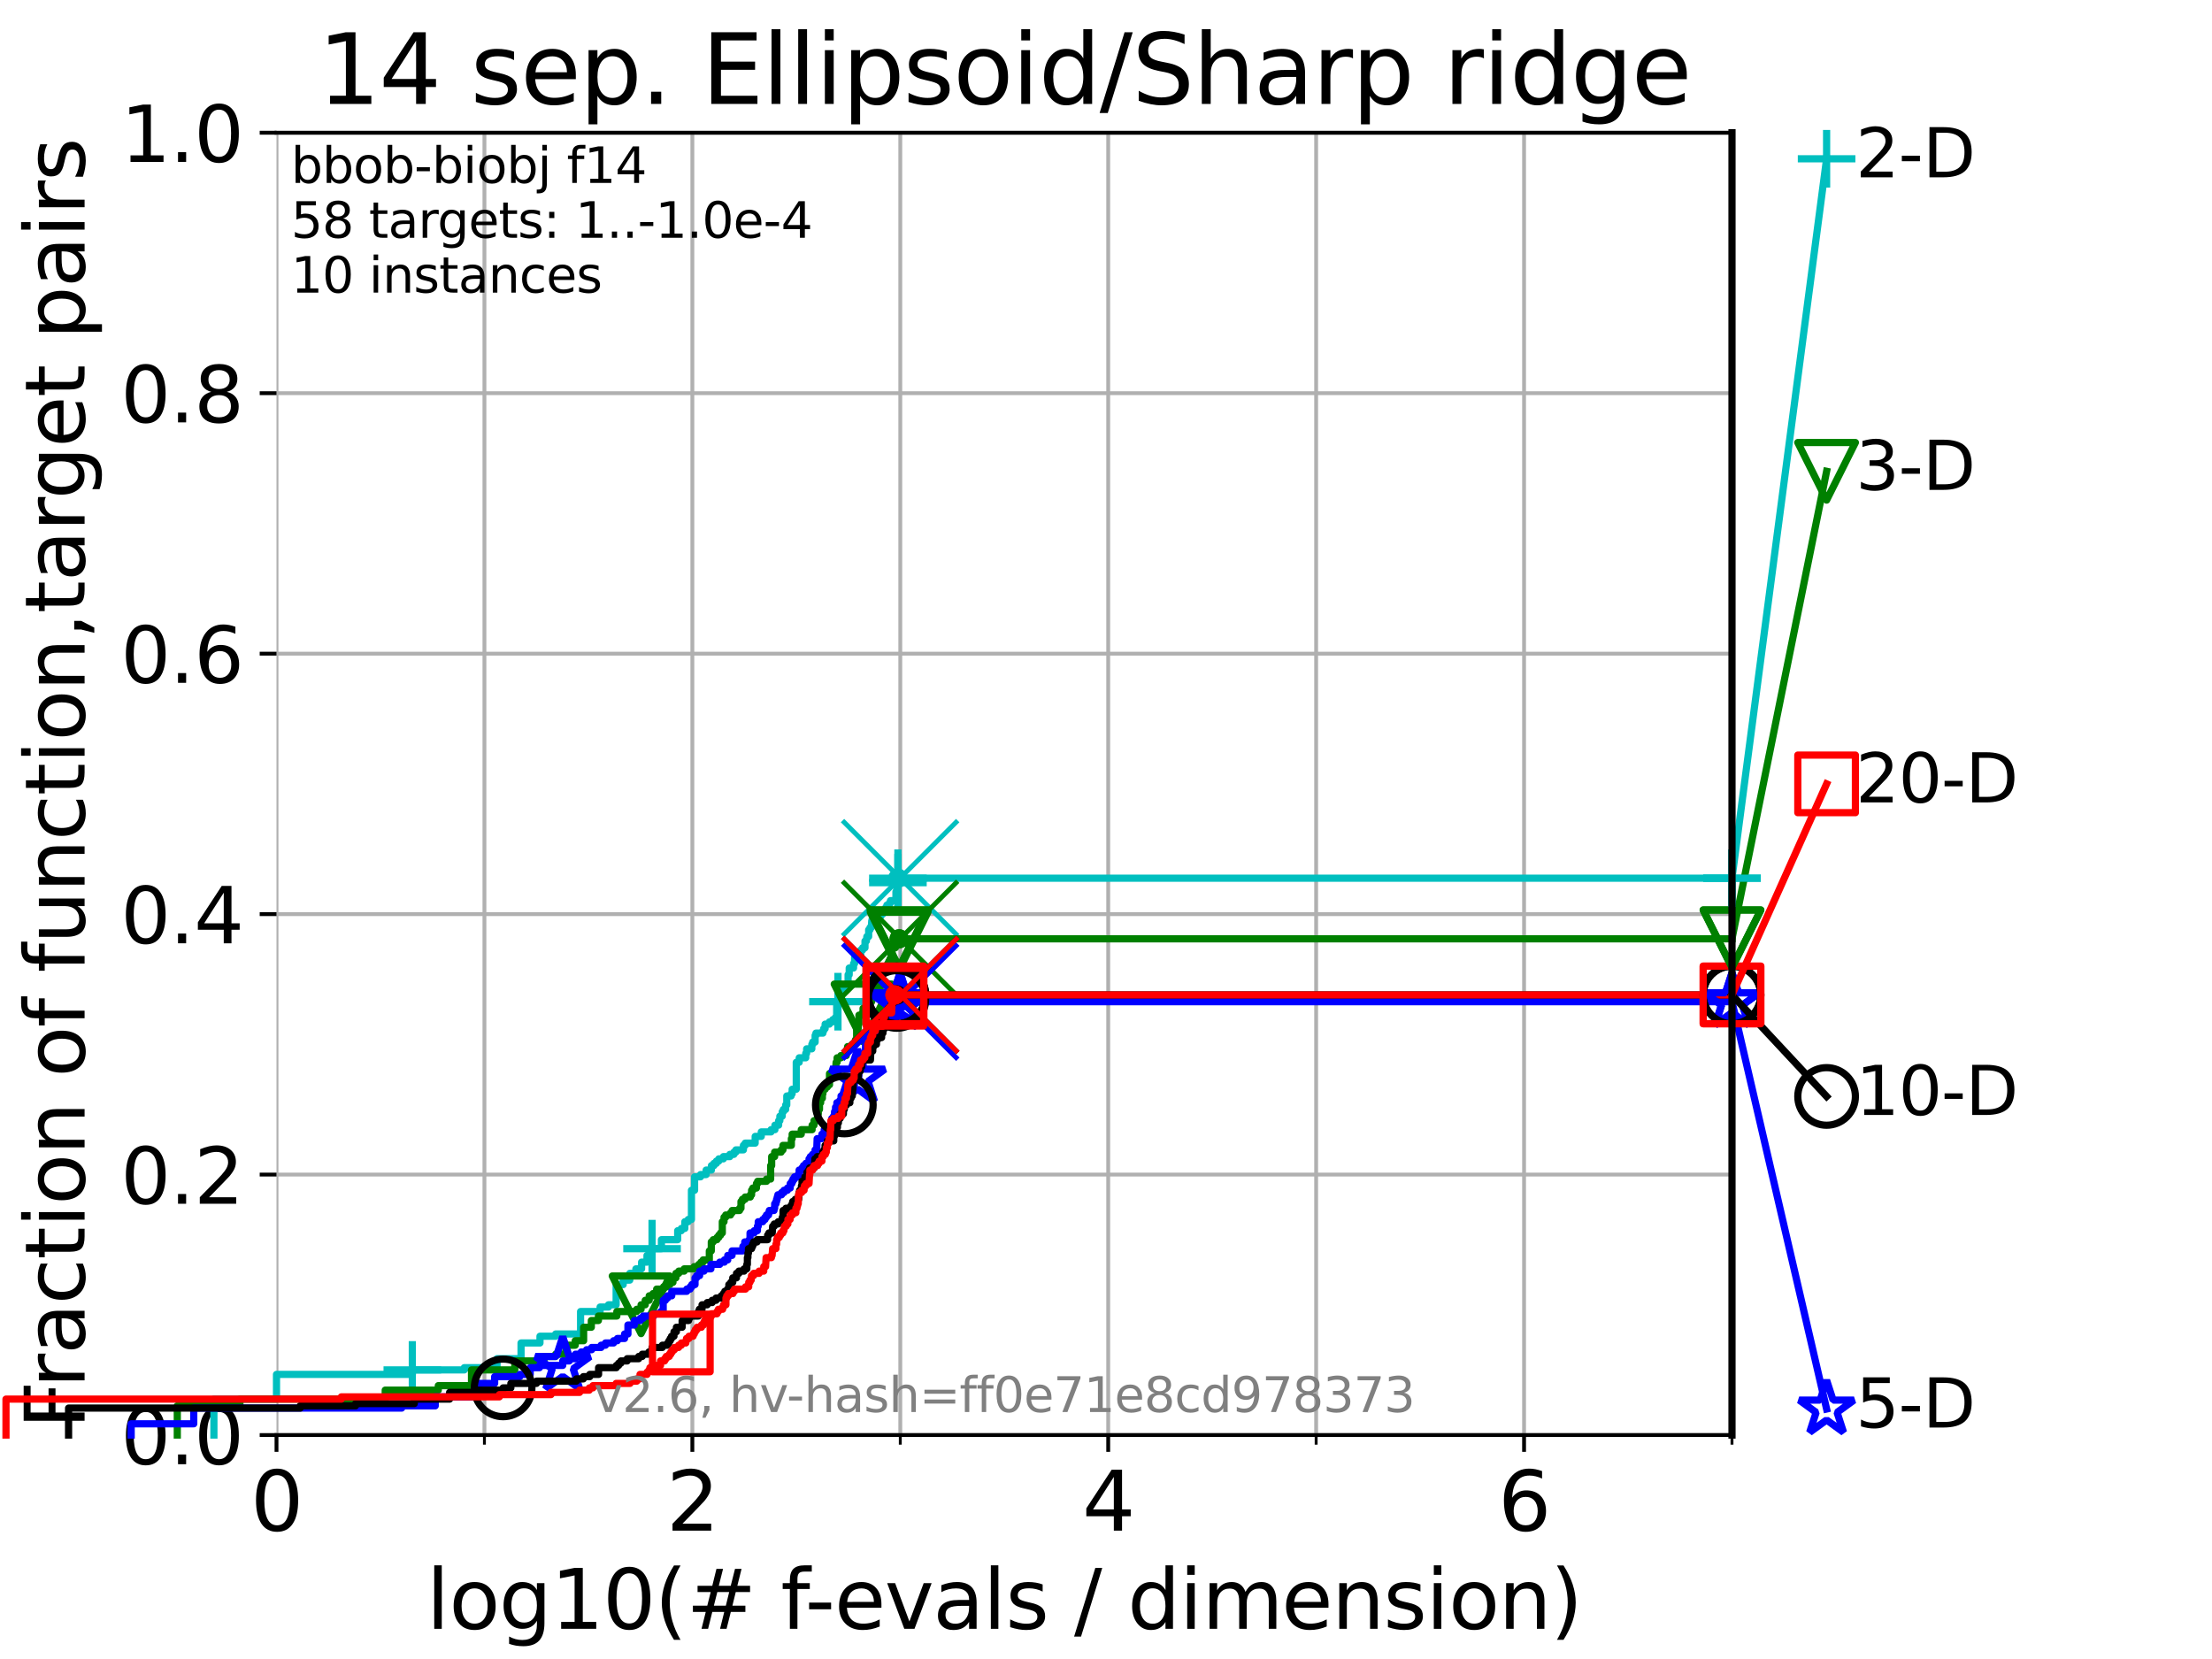 <?xml version="1.0" encoding="utf-8" standalone="no"?>
<!DOCTYPE svg PUBLIC "-//W3C//DTD SVG 1.1//EN"
  "http://www.w3.org/Graphics/SVG/1.1/DTD/svg11.dtd">
<svg xmlns:xlink="http://www.w3.org/1999/xlink" width="460.8pt" height="345.6pt" viewBox="0 0 460.8 345.6" xmlns="http://www.w3.org/2000/svg" version="1.1">
 <defs>
  <style type="text/css">*{stroke-linejoin: round; stroke-linecap: butt}</style>
 </defs>
 <g id="figure_1">
  <g id="patch_1">
   <path d="M 0 345.6 
L 460.8 345.6 
L 460.8 0 
L 0 0 
z
" style="fill: #ffffff"/>
  </g>
  <g id="axes_1">
   <g id="patch_2">
    <path d="M 57.6 298.944 
L 360.806 298.944 
L 360.806 27.648 
L 57.6 27.648 
z
" style="fill: #ffffff"/>
   </g>
   <g id="matplotlib.axis_1">
    <g id="xtick_1">
     <g id="line2d_1">
      <path d="M 57.6 298.944 
L 57.6 27.648 
" clip-path="url(#p4774f01e8c)" style="fill: none; stroke: #b0b0b0; stroke-width: 0.8; stroke-linecap: square"/>
     </g>
     <g id="line2d_2">
      <defs>
       <path id="mac0ca8b759" d="M 0 0 
L 0 3.5 
" style="stroke: #000000; stroke-width: 0.8"/>
      </defs>
      <g>
       <use xlink:href="#mac0ca8b759" x="57.6" y="298.944" style="stroke: #000000; stroke-width: 0.8"/>
      </g>
     </g>
     <g id="text_1">
      <!-- 0 -->
      <g transform="translate(52.192 318.861) scale(0.17 -0.17)">
       <defs>
        <path id="DejaVuSans-30" d="M 2034 4250 
Q 1547 4250 1301 3770 
Q 1056 3291 1056 2328 
Q 1056 1369 1301 889 
Q 1547 409 2034 409 
Q 2525 409 2770 889 
Q 3016 1369 3016 2328 
Q 3016 3291 2770 3770 
Q 2525 4250 2034 4250 
z
M 2034 4750 
Q 2819 4750 3233 4129 
Q 3647 3509 3647 2328 
Q 3647 1150 3233 529 
Q 2819 -91 2034 -91 
Q 1250 -91 836 529 
Q 422 1150 422 2328 
Q 422 3509 836 4129 
Q 1250 4750 2034 4750 
z
" transform="scale(0.016)"/>
       </defs>
       <use xlink:href="#DejaVuSans-30"/>
      </g>
     </g>
    </g>
    <g id="xtick_2">
     <g id="line2d_3">
      <path d="M 144.23 298.944 
L 144.23 27.648 
" clip-path="url(#p4774f01e8c)" style="fill: none; stroke: #b0b0b0; stroke-width: 0.8; stroke-linecap: square"/>
     </g>
     <g id="line2d_4">
      <g>
       <use xlink:href="#mac0ca8b759" x="144.23" y="298.944" style="stroke: #000000; stroke-width: 0.8"/>
      </g>
     </g>
     <g id="text_2">
      <!-- 2 -->
      <g transform="translate(138.822 318.861) scale(0.17 -0.17)">
       <defs>
        <path id="DejaVuSans-32" d="M 1228 531 
L 3431 531 
L 3431 0 
L 469 0 
L 469 531 
Q 828 903 1448 1529 
Q 2069 2156 2228 2338 
Q 2531 2678 2651 2914 
Q 2772 3150 2772 3378 
Q 2772 3750 2511 3984 
Q 2250 4219 1831 4219 
Q 1534 4219 1204 4116 
Q 875 4013 500 3803 
L 500 4441 
Q 881 4594 1212 4672 
Q 1544 4750 1819 4750 
Q 2544 4750 2975 4387 
Q 3406 4025 3406 3419 
Q 3406 3131 3298 2873 
Q 3191 2616 2906 2266 
Q 2828 2175 2409 1742 
Q 1991 1309 1228 531 
z
" transform="scale(0.016)"/>
       </defs>
       <use xlink:href="#DejaVuSans-32"/>
      </g>
     </g>
    </g>
    <g id="xtick_3">
     <g id="line2d_5">
      <path d="M 230.861 298.944 
L 230.861 27.648 
" clip-path="url(#p4774f01e8c)" style="fill: none; stroke: #b0b0b0; stroke-width: 0.8; stroke-linecap: square"/>
     </g>
     <g id="line2d_6">
      <g>
       <use xlink:href="#mac0ca8b759" x="230.861" y="298.944" style="stroke: #000000; stroke-width: 0.8"/>
      </g>
     </g>
     <g id="text_3">
      <!-- 4 -->
      <g transform="translate(225.453 318.861) scale(0.17 -0.17)">
       <defs>
        <path id="DejaVuSans-34" d="M 2419 4116 
L 825 1625 
L 2419 1625 
L 2419 4116 
z
M 2253 4666 
L 3047 4666 
L 3047 1625 
L 3713 1625 
L 3713 1100 
L 3047 1100 
L 3047 0 
L 2419 0 
L 2419 1100 
L 313 1100 
L 313 1709 
L 2253 4666 
z
" transform="scale(0.016)"/>
       </defs>
       <use xlink:href="#DejaVuSans-34"/>
      </g>
     </g>
    </g>
    <g id="xtick_4">
     <g id="line2d_7">
      <path d="M 317.491 298.944 
L 317.491 27.648 
" clip-path="url(#p4774f01e8c)" style="fill: none; stroke: #b0b0b0; stroke-width: 0.8; stroke-linecap: square"/>
     </g>
     <g id="line2d_8">
      <g>
       <use xlink:href="#mac0ca8b759" x="317.491" y="298.944" style="stroke: #000000; stroke-width: 0.8"/>
      </g>
     </g>
     <g id="text_4">
      <!-- 6 -->
      <g transform="translate(312.083 318.861) scale(0.17 -0.17)">
       <defs>
        <path id="DejaVuSans-36" d="M 2113 2584 
Q 1688 2584 1439 2293 
Q 1191 2003 1191 1497 
Q 1191 994 1439 701 
Q 1688 409 2113 409 
Q 2538 409 2786 701 
Q 3034 994 3034 1497 
Q 3034 2003 2786 2293 
Q 2538 2584 2113 2584 
z
M 3366 4563 
L 3366 3988 
Q 3128 4100 2886 4159 
Q 2644 4219 2406 4219 
Q 1781 4219 1451 3797 
Q 1122 3375 1075 2522 
Q 1259 2794 1537 2939 
Q 1816 3084 2150 3084 
Q 2853 3084 3261 2657 
Q 3669 2231 3669 1497 
Q 3669 778 3244 343 
Q 2819 -91 2113 -91 
Q 1303 -91 875 529 
Q 447 1150 447 2328 
Q 447 3434 972 4092 
Q 1497 4750 2381 4750 
Q 2619 4750 2861 4703 
Q 3103 4656 3366 4563 
z
" transform="scale(0.016)"/>
       </defs>
       <use xlink:href="#DejaVuSans-36"/>
      </g>
     </g>
    </g>
    <g id="xtick_5">
     <g id="line2d_9">
      <path d="M 100.915 298.944 
L 100.915 27.648 
" clip-path="url(#p4774f01e8c)" style="fill: none; stroke: #b0b0b0; stroke-width: 0.8; stroke-linecap: square"/>
     </g>
     <g id="line2d_10">
      <defs>
       <path id="m3afc5d9b66" d="M 0 0 
L 0 2 
" style="stroke: #000000; stroke-width: 0.6"/>
      </defs>
      <g>
       <use xlink:href="#m3afc5d9b66" x="100.915" y="298.944" style="stroke: #000000; stroke-width: 0.6"/>
      </g>
     </g>
    </g>
    <g id="xtick_6">
     <g id="line2d_11">
      <path d="M 187.546 298.944 
L 187.546 27.648 
" clip-path="url(#p4774f01e8c)" style="fill: none; stroke: #b0b0b0; stroke-width: 0.8; stroke-linecap: square"/>
     </g>
     <g id="line2d_12">
      <g>
       <use xlink:href="#m3afc5d9b66" x="187.546" y="298.944" style="stroke: #000000; stroke-width: 0.6"/>
      </g>
     </g>
    </g>
    <g id="xtick_7">
     <g id="line2d_13">
      <path d="M 274.176 298.944 
L 274.176 27.648 
" clip-path="url(#p4774f01e8c)" style="fill: none; stroke: #b0b0b0; stroke-width: 0.8; stroke-linecap: square"/>
     </g>
     <g id="line2d_14">
      <g>
       <use xlink:href="#m3afc5d9b66" x="274.176" y="298.944" style="stroke: #000000; stroke-width: 0.6"/>
      </g>
     </g>
    </g>
    <g id="xtick_8">
     <g id="line2d_15">
      <path d="M 360.806 298.944 
L 360.806 27.648 
" clip-path="url(#p4774f01e8c)" style="fill: none; stroke: #b0b0b0; stroke-width: 0.8; stroke-linecap: square"/>
     </g>
     <g id="line2d_16">
      <g>
       <use xlink:href="#m3afc5d9b66" x="360.806" y="298.944" style="stroke: #000000; stroke-width: 0.6"/>
      </g>
     </g>
    </g>
    <g id="text_5">
     <!-- log10(# f-evals / dimension) -->
     <g transform="translate(88.823 339.314) scale(0.17 -0.17)">
      <defs>
       <path id="DejaVuSans-6c" d="M 603 4863 
L 1178 4863 
L 1178 0 
L 603 0 
L 603 4863 
z
" transform="scale(0.016)"/>
       <path id="DejaVuSans-6f" d="M 1959 3097 
Q 1497 3097 1228 2736 
Q 959 2375 959 1747 
Q 959 1119 1226 758 
Q 1494 397 1959 397 
Q 2419 397 2687 759 
Q 2956 1122 2956 1747 
Q 2956 2369 2687 2733 
Q 2419 3097 1959 3097 
z
M 1959 3584 
Q 2709 3584 3137 3096 
Q 3566 2609 3566 1747 
Q 3566 888 3137 398 
Q 2709 -91 1959 -91 
Q 1206 -91 779 398 
Q 353 888 353 1747 
Q 353 2609 779 3096 
Q 1206 3584 1959 3584 
z
" transform="scale(0.016)"/>
       <path id="DejaVuSans-67" d="M 2906 1791 
Q 2906 2416 2648 2759 
Q 2391 3103 1925 3103 
Q 1463 3103 1205 2759 
Q 947 2416 947 1791 
Q 947 1169 1205 825 
Q 1463 481 1925 481 
Q 2391 481 2648 825 
Q 2906 1169 2906 1791 
z
M 3481 434 
Q 3481 -459 3084 -895 
Q 2688 -1331 1869 -1331 
Q 1566 -1331 1297 -1286 
Q 1028 -1241 775 -1147 
L 775 -588 
Q 1028 -725 1275 -790 
Q 1522 -856 1778 -856 
Q 2344 -856 2625 -561 
Q 2906 -266 2906 331 
L 2906 616 
Q 2728 306 2450 153 
Q 2172 0 1784 0 
Q 1141 0 747 490 
Q 353 981 353 1791 
Q 353 2603 747 3093 
Q 1141 3584 1784 3584 
Q 2172 3584 2450 3431 
Q 2728 3278 2906 2969 
L 2906 3500 
L 3481 3500 
L 3481 434 
z
" transform="scale(0.016)"/>
       <path id="DejaVuSans-31" d="M 794 531 
L 1825 531 
L 1825 4091 
L 703 3866 
L 703 4441 
L 1819 4666 
L 2450 4666 
L 2450 531 
L 3481 531 
L 3481 0 
L 794 0 
L 794 531 
z
" transform="scale(0.016)"/>
       <path id="DejaVuSans-28" d="M 1984 4856 
Q 1566 4138 1362 3434 
Q 1159 2731 1159 2009 
Q 1159 1288 1364 580 
Q 1569 -128 1984 -844 
L 1484 -844 
Q 1016 -109 783 600 
Q 550 1309 550 2009 
Q 550 2706 781 3412 
Q 1013 4119 1484 4856 
L 1984 4856 
z
" transform="scale(0.016)"/>
       <path id="DejaVuSans-23" d="M 3272 2816 
L 2363 2816 
L 2100 1772 
L 3016 1772 
L 3272 2816 
z
M 2803 4594 
L 2478 3297 
L 3391 3297 
L 3719 4594 
L 4219 4594 
L 3897 3297 
L 4872 3297 
L 4872 2816 
L 3775 2816 
L 3519 1772 
L 4513 1772 
L 4513 1294 
L 3397 1294 
L 3072 0 
L 2572 0 
L 2894 1294 
L 1978 1294 
L 1656 0 
L 1153 0 
L 1478 1294 
L 494 1294 
L 494 1772 
L 1594 1772 
L 1856 2816 
L 850 2816 
L 850 3297 
L 1978 3297 
L 2297 4594 
L 2803 4594 
z
" transform="scale(0.016)"/>
       <path id="DejaVuSans-20" transform="scale(0.016)"/>
       <path id="DejaVuSans-66" d="M 2375 4863 
L 2375 4384 
L 1825 4384 
Q 1516 4384 1395 4259 
Q 1275 4134 1275 3809 
L 1275 3500 
L 2222 3500 
L 2222 3053 
L 1275 3053 
L 1275 0 
L 697 0 
L 697 3053 
L 147 3053 
L 147 3500 
L 697 3500 
L 697 3744 
Q 697 4328 969 4595 
Q 1241 4863 1831 4863 
L 2375 4863 
z
" transform="scale(0.016)"/>
       <path id="DejaVuSans-2d" d="M 313 2009 
L 1997 2009 
L 1997 1497 
L 313 1497 
L 313 2009 
z
" transform="scale(0.016)"/>
       <path id="DejaVuSans-65" d="M 3597 1894 
L 3597 1613 
L 953 1613 
Q 991 1019 1311 708 
Q 1631 397 2203 397 
Q 2534 397 2845 478 
Q 3156 559 3463 722 
L 3463 178 
Q 3153 47 2828 -22 
Q 2503 -91 2169 -91 
Q 1331 -91 842 396 
Q 353 884 353 1716 
Q 353 2575 817 3079 
Q 1281 3584 2069 3584 
Q 2775 3584 3186 3129 
Q 3597 2675 3597 1894 
z
M 3022 2063 
Q 3016 2534 2758 2815 
Q 2500 3097 2075 3097 
Q 1594 3097 1305 2825 
Q 1016 2553 972 2059 
L 3022 2063 
z
" transform="scale(0.016)"/>
       <path id="DejaVuSans-76" d="M 191 3500 
L 800 3500 
L 1894 563 
L 2988 3500 
L 3597 3500 
L 2284 0 
L 1503 0 
L 191 3500 
z
" transform="scale(0.016)"/>
       <path id="DejaVuSans-61" d="M 2194 1759 
Q 1497 1759 1228 1600 
Q 959 1441 959 1056 
Q 959 750 1161 570 
Q 1363 391 1709 391 
Q 2188 391 2477 730 
Q 2766 1069 2766 1631 
L 2766 1759 
L 2194 1759 
z
M 3341 1997 
L 3341 0 
L 2766 0 
L 2766 531 
Q 2569 213 2275 61 
Q 1981 -91 1556 -91 
Q 1019 -91 701 211 
Q 384 513 384 1019 
Q 384 1609 779 1909 
Q 1175 2209 1959 2209 
L 2766 2209 
L 2766 2266 
Q 2766 2663 2505 2880 
Q 2244 3097 1772 3097 
Q 1472 3097 1187 3025 
Q 903 2953 641 2809 
L 641 3341 
Q 956 3463 1253 3523 
Q 1550 3584 1831 3584 
Q 2591 3584 2966 3190 
Q 3341 2797 3341 1997 
z
" transform="scale(0.016)"/>
       <path id="DejaVuSans-73" d="M 2834 3397 
L 2834 2853 
Q 2591 2978 2328 3040 
Q 2066 3103 1784 3103 
Q 1356 3103 1142 2972 
Q 928 2841 928 2578 
Q 928 2378 1081 2264 
Q 1234 2150 1697 2047 
L 1894 2003 
Q 2506 1872 2764 1633 
Q 3022 1394 3022 966 
Q 3022 478 2636 193 
Q 2250 -91 1575 -91 
Q 1294 -91 989 -36 
Q 684 19 347 128 
L 347 722 
Q 666 556 975 473 
Q 1284 391 1588 391 
Q 1994 391 2212 530 
Q 2431 669 2431 922 
Q 2431 1156 2273 1281 
Q 2116 1406 1581 1522 
L 1381 1569 
Q 847 1681 609 1914 
Q 372 2147 372 2553 
Q 372 3047 722 3315 
Q 1072 3584 1716 3584 
Q 2034 3584 2315 3537 
Q 2597 3491 2834 3397 
z
" transform="scale(0.016)"/>
       <path id="DejaVuSans-2f" d="M 1625 4666 
L 2156 4666 
L 531 -594 
L 0 -594 
L 1625 4666 
z
" transform="scale(0.016)"/>
       <path id="DejaVuSans-64" d="M 2906 2969 
L 2906 4863 
L 3481 4863 
L 3481 0 
L 2906 0 
L 2906 525 
Q 2725 213 2448 61 
Q 2172 -91 1784 -91 
Q 1150 -91 751 415 
Q 353 922 353 1747 
Q 353 2572 751 3078 
Q 1150 3584 1784 3584 
Q 2172 3584 2448 3432 
Q 2725 3281 2906 2969 
z
M 947 1747 
Q 947 1113 1208 752 
Q 1469 391 1925 391 
Q 2381 391 2643 752 
Q 2906 1113 2906 1747 
Q 2906 2381 2643 2742 
Q 2381 3103 1925 3103 
Q 1469 3103 1208 2742 
Q 947 2381 947 1747 
z
" transform="scale(0.016)"/>
       <path id="DejaVuSans-69" d="M 603 3500 
L 1178 3500 
L 1178 0 
L 603 0 
L 603 3500 
z
M 603 4863 
L 1178 4863 
L 1178 4134 
L 603 4134 
L 603 4863 
z
" transform="scale(0.016)"/>
       <path id="DejaVuSans-6d" d="M 3328 2828 
Q 3544 3216 3844 3400 
Q 4144 3584 4550 3584 
Q 5097 3584 5394 3201 
Q 5691 2819 5691 2113 
L 5691 0 
L 5113 0 
L 5113 2094 
Q 5113 2597 4934 2840 
Q 4756 3084 4391 3084 
Q 3944 3084 3684 2787 
Q 3425 2491 3425 1978 
L 3425 0 
L 2847 0 
L 2847 2094 
Q 2847 2600 2669 2842 
Q 2491 3084 2119 3084 
Q 1678 3084 1418 2786 
Q 1159 2488 1159 1978 
L 1159 0 
L 581 0 
L 581 3500 
L 1159 3500 
L 1159 2956 
Q 1356 3278 1631 3431 
Q 1906 3584 2284 3584 
Q 2666 3584 2933 3390 
Q 3200 3197 3328 2828 
z
" transform="scale(0.016)"/>
       <path id="DejaVuSans-6e" d="M 3513 2113 
L 3513 0 
L 2938 0 
L 2938 2094 
Q 2938 2591 2744 2837 
Q 2550 3084 2163 3084 
Q 1697 3084 1428 2787 
Q 1159 2491 1159 1978 
L 1159 0 
L 581 0 
L 581 3500 
L 1159 3500 
L 1159 2956 
Q 1366 3272 1645 3428 
Q 1925 3584 2291 3584 
Q 2894 3584 3203 3211 
Q 3513 2838 3513 2113 
z
" transform="scale(0.016)"/>
       <path id="DejaVuSans-29" d="M 513 4856 
L 1013 4856 
Q 1481 4119 1714 3412 
Q 1947 2706 1947 2009 
Q 1947 1309 1714 600 
Q 1481 -109 1013 -844 
L 513 -844 
Q 928 -128 1133 580 
Q 1338 1288 1338 2009 
Q 1338 2731 1133 3434 
Q 928 4138 513 4856 
z
" transform="scale(0.016)"/>
      </defs>
      <use xlink:href="#DejaVuSans-6c"/>
      <use xlink:href="#DejaVuSans-6f" x="27.783"/>
      <use xlink:href="#DejaVuSans-67" x="88.965"/>
      <use xlink:href="#DejaVuSans-31" x="152.441"/>
      <use xlink:href="#DejaVuSans-30" x="216.064"/>
      <use xlink:href="#DejaVuSans-28" x="279.688"/>
      <use xlink:href="#DejaVuSans-23" x="318.701"/>
      <use xlink:href="#DejaVuSans-20" x="402.49"/>
      <use xlink:href="#DejaVuSans-66" x="434.277"/>
      <use xlink:href="#DejaVuSans-2d" x="463.982"/>
      <use xlink:href="#DejaVuSans-65" x="500.066"/>
      <use xlink:href="#DejaVuSans-76" x="561.59"/>
      <use xlink:href="#DejaVuSans-61" x="620.77"/>
      <use xlink:href="#DejaVuSans-6c" x="682.049"/>
      <use xlink:href="#DejaVuSans-73" x="709.832"/>
      <use xlink:href="#DejaVuSans-20" x="761.932"/>
      <use xlink:href="#DejaVuSans-2f" x="793.719"/>
      <use xlink:href="#DejaVuSans-20" x="827.41"/>
      <use xlink:href="#DejaVuSans-64" x="859.197"/>
      <use xlink:href="#DejaVuSans-69" x="922.674"/>
      <use xlink:href="#DejaVuSans-6d" x="950.457"/>
      <use xlink:href="#DejaVuSans-65" x="1047.869"/>
      <use xlink:href="#DejaVuSans-6e" x="1109.393"/>
      <use xlink:href="#DejaVuSans-73" x="1172.771"/>
      <use xlink:href="#DejaVuSans-69" x="1224.871"/>
      <use xlink:href="#DejaVuSans-6f" x="1252.654"/>
      <use xlink:href="#DejaVuSans-6e" x="1313.836"/>
      <use xlink:href="#DejaVuSans-29" x="1377.215"/>
     </g>
    </g>
   </g>
   <g id="matplotlib.axis_2">
    <g id="ytick_1">
     <g id="line2d_17">
      <path d="M 57.6 298.944 
L 360.806 298.944 
" clip-path="url(#p4774f01e8c)" style="fill: none; stroke: #b0b0b0; stroke-width: 0.8; stroke-linecap: square"/>
     </g>
     <g id="line2d_18">
      <defs>
       <path id="md426b1634c" d="M 0 0 
L -3.5 0 
" style="stroke: #000000; stroke-width: 0.8"/>
      </defs>
      <g>
       <use xlink:href="#md426b1634c" x="57.6" y="298.944" style="stroke: #000000; stroke-width: 0.8"/>
      </g>
     </g>
     <g id="text_6">
      <!-- 0.0 -->
      <g transform="translate(25.155 305.023) scale(0.16 -0.16)">
       <defs>
        <path id="DejaVuSans-2e" d="M 684 794 
L 1344 794 
L 1344 0 
L 684 0 
L 684 794 
z
" transform="scale(0.016)"/>
       </defs>
       <use xlink:href="#DejaVuSans-30"/>
       <use xlink:href="#DejaVuSans-2e" x="63.623"/>
       <use xlink:href="#DejaVuSans-30" x="95.41"/>
      </g>
     </g>
    </g>
    <g id="ytick_2">
     <g id="line2d_19">
      <path d="M 57.6 244.685 
L 360.806 244.685 
" clip-path="url(#p4774f01e8c)" style="fill: none; stroke: #b0b0b0; stroke-width: 0.8; stroke-linecap: square"/>
     </g>
     <g id="line2d_20">
      <g>
       <use xlink:href="#md426b1634c" x="57.6" y="244.685" style="stroke: #000000; stroke-width: 0.8"/>
      </g>
     </g>
     <g id="text_7">
      <!-- 0.2 -->
      <g transform="translate(25.155 250.764) scale(0.16 -0.16)">
       <use xlink:href="#DejaVuSans-30"/>
       <use xlink:href="#DejaVuSans-2e" x="63.623"/>
       <use xlink:href="#DejaVuSans-32" x="95.41"/>
      </g>
     </g>
    </g>
    <g id="ytick_3">
     <g id="line2d_21">
      <path d="M 57.6 190.426 
L 360.806 190.426 
" clip-path="url(#p4774f01e8c)" style="fill: none; stroke: #b0b0b0; stroke-width: 0.8; stroke-linecap: square"/>
     </g>
     <g id="line2d_22">
      <g>
       <use xlink:href="#md426b1634c" x="57.6" y="190.426" style="stroke: #000000; stroke-width: 0.8"/>
      </g>
     </g>
     <g id="text_8">
      <!-- 0.4 -->
      <g transform="translate(25.155 196.504) scale(0.16 -0.16)">
       <use xlink:href="#DejaVuSans-30"/>
       <use xlink:href="#DejaVuSans-2e" x="63.623"/>
       <use xlink:href="#DejaVuSans-34" x="95.41"/>
      </g>
     </g>
    </g>
    <g id="ytick_4">
     <g id="line2d_23">
      <path d="M 57.6 136.166 
L 360.806 136.166 
" clip-path="url(#p4774f01e8c)" style="fill: none; stroke: #b0b0b0; stroke-width: 0.8; stroke-linecap: square"/>
     </g>
     <g id="line2d_24">
      <g>
       <use xlink:href="#md426b1634c" x="57.6" y="136.166" style="stroke: #000000; stroke-width: 0.8"/>
      </g>
     </g>
     <g id="text_9">
      <!-- 0.6 -->
      <g transform="translate(25.155 142.245) scale(0.16 -0.16)">
       <use xlink:href="#DejaVuSans-30"/>
       <use xlink:href="#DejaVuSans-2e" x="63.623"/>
       <use xlink:href="#DejaVuSans-36" x="95.41"/>
      </g>
     </g>
    </g>
    <g id="ytick_5">
     <g id="line2d_25">
      <path d="M 57.6 81.907 
L 360.806 81.907 
" clip-path="url(#p4774f01e8c)" style="fill: none; stroke: #b0b0b0; stroke-width: 0.8; stroke-linecap: square"/>
     </g>
     <g id="line2d_26">
      <g>
       <use xlink:href="#md426b1634c" x="57.6" y="81.907" style="stroke: #000000; stroke-width: 0.8"/>
      </g>
     </g>
     <g id="text_10">
      <!-- 0.8 -->
      <g transform="translate(25.155 87.986) scale(0.16 -0.16)">
       <defs>
        <path id="DejaVuSans-38" d="M 2034 2216 
Q 1584 2216 1326 1975 
Q 1069 1734 1069 1313 
Q 1069 891 1326 650 
Q 1584 409 2034 409 
Q 2484 409 2743 651 
Q 3003 894 3003 1313 
Q 3003 1734 2745 1975 
Q 2488 2216 2034 2216 
z
M 1403 2484 
Q 997 2584 770 2862 
Q 544 3141 544 3541 
Q 544 4100 942 4425 
Q 1341 4750 2034 4750 
Q 2731 4750 3128 4425 
Q 3525 4100 3525 3541 
Q 3525 3141 3298 2862 
Q 3072 2584 2669 2484 
Q 3125 2378 3379 2068 
Q 3634 1759 3634 1313 
Q 3634 634 3220 271 
Q 2806 -91 2034 -91 
Q 1263 -91 848 271 
Q 434 634 434 1313 
Q 434 1759 690 2068 
Q 947 2378 1403 2484 
z
M 1172 3481 
Q 1172 3119 1398 2916 
Q 1625 2713 2034 2713 
Q 2441 2713 2670 2916 
Q 2900 3119 2900 3481 
Q 2900 3844 2670 4047 
Q 2441 4250 2034 4250 
Q 1625 4250 1398 4047 
Q 1172 3844 1172 3481 
z
" transform="scale(0.016)"/>
       </defs>
       <use xlink:href="#DejaVuSans-30"/>
       <use xlink:href="#DejaVuSans-2e" x="63.623"/>
       <use xlink:href="#DejaVuSans-38" x="95.41"/>
      </g>
     </g>
    </g>
    <g id="ytick_6">
     <g id="line2d_27">
      <path d="M 57.6 27.648 
L 360.806 27.648 
" clip-path="url(#p4774f01e8c)" style="fill: none; stroke: #b0b0b0; stroke-width: 0.8; stroke-linecap: square"/>
     </g>
     <g id="line2d_28">
      <g>
       <use xlink:href="#md426b1634c" x="57.6" y="27.648" style="stroke: #000000; stroke-width: 0.8"/>
      </g>
     </g>
     <g id="text_11">
      <!-- 1.0 -->
      <g transform="translate(25.155 33.727) scale(0.16 -0.16)">
       <use xlink:href="#DejaVuSans-31"/>
       <use xlink:href="#DejaVuSans-2e" x="63.623"/>
       <use xlink:href="#DejaVuSans-30" x="95.41"/>
      </g>
     </g>
    </g>
    <g id="text_12">
     <!-- Fraction of function,target pairs -->
     <g transform="translate(17.62 297.681) rotate(-90) scale(0.17 -0.17)">
      <defs>
       <path id="DejaVuSans-46" d="M 628 4666 
L 3309 4666 
L 3309 4134 
L 1259 4134 
L 1259 2759 
L 3109 2759 
L 3109 2228 
L 1259 2228 
L 1259 0 
L 628 0 
L 628 4666 
z
" transform="scale(0.016)"/>
       <path id="DejaVuSans-72" d="M 2631 2963 
Q 2534 3019 2420 3045 
Q 2306 3072 2169 3072 
Q 1681 3072 1420 2755 
Q 1159 2438 1159 1844 
L 1159 0 
L 581 0 
L 581 3500 
L 1159 3500 
L 1159 2956 
Q 1341 3275 1631 3429 
Q 1922 3584 2338 3584 
Q 2397 3584 2469 3576 
Q 2541 3569 2628 3553 
L 2631 2963 
z
" transform="scale(0.016)"/>
       <path id="DejaVuSans-63" d="M 3122 3366 
L 3122 2828 
Q 2878 2963 2633 3030 
Q 2388 3097 2138 3097 
Q 1578 3097 1268 2742 
Q 959 2388 959 1747 
Q 959 1106 1268 751 
Q 1578 397 2138 397 
Q 2388 397 2633 464 
Q 2878 531 3122 666 
L 3122 134 
Q 2881 22 2623 -34 
Q 2366 -91 2075 -91 
Q 1284 -91 818 406 
Q 353 903 353 1747 
Q 353 2603 823 3093 
Q 1294 3584 2113 3584 
Q 2378 3584 2631 3529 
Q 2884 3475 3122 3366 
z
" transform="scale(0.016)"/>
       <path id="DejaVuSans-74" d="M 1172 4494 
L 1172 3500 
L 2356 3500 
L 2356 3053 
L 1172 3053 
L 1172 1153 
Q 1172 725 1289 603 
Q 1406 481 1766 481 
L 2356 481 
L 2356 0 
L 1766 0 
Q 1100 0 847 248 
Q 594 497 594 1153 
L 594 3053 
L 172 3053 
L 172 3500 
L 594 3500 
L 594 4494 
L 1172 4494 
z
" transform="scale(0.016)"/>
       <path id="DejaVuSans-75" d="M 544 1381 
L 544 3500 
L 1119 3500 
L 1119 1403 
Q 1119 906 1312 657 
Q 1506 409 1894 409 
Q 2359 409 2629 706 
Q 2900 1003 2900 1516 
L 2900 3500 
L 3475 3500 
L 3475 0 
L 2900 0 
L 2900 538 
Q 2691 219 2414 64 
Q 2138 -91 1772 -91 
Q 1169 -91 856 284 
Q 544 659 544 1381 
z
M 1991 3584 
L 1991 3584 
z
" transform="scale(0.016)"/>
       <path id="DejaVuSans-2c" d="M 750 794 
L 1409 794 
L 1409 256 
L 897 -744 
L 494 -744 
L 750 256 
L 750 794 
z
" transform="scale(0.016)"/>
       <path id="DejaVuSans-70" d="M 1159 525 
L 1159 -1331 
L 581 -1331 
L 581 3500 
L 1159 3500 
L 1159 2969 
Q 1341 3281 1617 3432 
Q 1894 3584 2278 3584 
Q 2916 3584 3314 3078 
Q 3713 2572 3713 1747 
Q 3713 922 3314 415 
Q 2916 -91 2278 -91 
Q 1894 -91 1617 61 
Q 1341 213 1159 525 
z
M 3116 1747 
Q 3116 2381 2855 2742 
Q 2594 3103 2138 3103 
Q 1681 3103 1420 2742 
Q 1159 2381 1159 1747 
Q 1159 1113 1420 752 
Q 1681 391 2138 391 
Q 2594 391 2855 752 
Q 3116 1113 3116 1747 
z
" transform="scale(0.016)"/>
      </defs>
      <use xlink:href="#DejaVuSans-46"/>
      <use xlink:href="#DejaVuSans-72" x="50.27"/>
      <use xlink:href="#DejaVuSans-61" x="91.383"/>
      <use xlink:href="#DejaVuSans-63" x="152.662"/>
      <use xlink:href="#DejaVuSans-74" x="207.643"/>
      <use xlink:href="#DejaVuSans-69" x="246.852"/>
      <use xlink:href="#DejaVuSans-6f" x="274.635"/>
      <use xlink:href="#DejaVuSans-6e" x="335.816"/>
      <use xlink:href="#DejaVuSans-20" x="399.195"/>
      <use xlink:href="#DejaVuSans-6f" x="430.982"/>
      <use xlink:href="#DejaVuSans-66" x="492.164"/>
      <use xlink:href="#DejaVuSans-20" x="527.369"/>
      <use xlink:href="#DejaVuSans-66" x="559.156"/>
      <use xlink:href="#DejaVuSans-75" x="594.361"/>
      <use xlink:href="#DejaVuSans-6e" x="657.74"/>
      <use xlink:href="#DejaVuSans-63" x="721.119"/>
      <use xlink:href="#DejaVuSans-74" x="776.1"/>
      <use xlink:href="#DejaVuSans-69" x="815.309"/>
      <use xlink:href="#DejaVuSans-6f" x="843.092"/>
      <use xlink:href="#DejaVuSans-6e" x="904.273"/>
      <use xlink:href="#DejaVuSans-2c" x="967.652"/>
      <use xlink:href="#DejaVuSans-74" x="999.439"/>
      <use xlink:href="#DejaVuSans-61" x="1038.648"/>
      <use xlink:href="#DejaVuSans-72" x="1099.928"/>
      <use xlink:href="#DejaVuSans-67" x="1139.291"/>
      <use xlink:href="#DejaVuSans-65" x="1202.768"/>
      <use xlink:href="#DejaVuSans-74" x="1264.291"/>
      <use xlink:href="#DejaVuSans-20" x="1303.5"/>
      <use xlink:href="#DejaVuSans-70" x="1335.287"/>
      <use xlink:href="#DejaVuSans-61" x="1398.764"/>
      <use xlink:href="#DejaVuSans-69" x="1460.043"/>
      <use xlink:href="#DejaVuSans-72" x="1487.826"/>
      <use xlink:href="#DejaVuSans-73" x="1528.939"/>
     </g>
    </g>
   </g>
   <g id="line2d_29">
    <defs>
     <path id="me942e8e30e" d="M 0 1.5 
C 0.398 1.5 0.779 1.342 1.061 1.061 
C 1.342 0.779 1.5 0.398 1.5 0 
C 1.5 -0.398 1.342 -0.779 1.061 -1.061 
C 0.779 -1.342 0.398 -1.5 0 -1.5 
C -0.398 -1.5 -0.779 -1.342 -1.061 -1.061 
C -1.342 -0.779 -1.5 -0.398 -1.5 0 
C -1.5 0.398 -1.342 0.779 -1.061 1.061 
C -0.779 1.342 -0.398 1.5 0 1.5 
z
" style="stroke: #00bfbf"/>
    </defs>
    <g>
     <use xlink:href="#me942e8e30e" x="187.05" y="182.942" style="fill: #00bfbf; stroke: #00bfbf"/>
     <use xlink:href="#me942e8e30e" x="187.05" y="182.942" style="fill: #00bfbf; stroke: #00bfbf"/>
    </g>
   </g>
   <g id="line2d_30">
    <path d="M 44.561 298.944 
L 44.561 291.46 
L 57.6 291.46 
L 57.6 286.315 
L 85.894 286.315 
L 85.894 285.379 
L 96.718 285.379 
L 96.718 284.911 
L 103.544 284.911 
L 103.544 283.04 
L 108.543 283.04 
L 108.543 279.766 
L 112.488 279.766 
L 112.488 278.363 
L 115.747 278.363 
L 115.747 277.895 
L 120.944 277.895 
L 120.944 273.218 
L 125.012 273.218 
L 125.012 272.282 
L 126.757 272.282 
L 126.757 271.814 
L 128.354 271.814 
L 128.354 267.605 
L 129.826 267.605 
L 129.826 266.669 
L 131.191 266.669 
L 131.191 265.266 
L 132.464 265.266 
L 132.464 264.33 
L 133.656 264.33 
L 133.656 262.927 
L 134.777 262.927 
L 134.777 261.524 
L 135.835 261.524 
L 135.835 260.121 
L 137.788 260.121 
L 137.788 258.25 
L 141.173 258.25 
L 141.173 256.379 
L 141.932 256.379 
L 141.932 255.911 
L 142.662 255.911 
L 142.662 254.508 
L 143.364 254.508 
L 143.364 254.04 
L 144.041 254.04 
L 144.041 247.959 
L 144.695 247.959 
L 144.695 245.153 
L 145.938 245.153 
L 145.938 244.685 
L 147.103 244.685 
L 147.103 243.749 
L 148.201 243.749 
L 148.201 242.814 
L 148.727 242.814 
L 148.727 242.346 
L 149.238 242.346 
L 149.238 241.878 
L 149.736 241.878 
L 149.736 241.411 
L 150.694 241.411 
L 150.694 240.943 
L 152.045 240.943 
L 152.045 240.475 
L 152.895 240.475 
L 152.895 240.007 
L 153.306 240.007 
L 153.306 239.54 
L 154.865 239.54 
L 154.865 238.604 
L 155.235 238.604 
L 155.235 238.136 
L 157.317 238.136 
L 157.317 236.733 
L 158.586 236.733 
L 158.586 235.798 
L 160.621 235.798 
L 160.621 235.33 
L 161.43 235.33 
L 161.43 234.394 
L 162.205 234.394 
L 162.205 233.459 
L 162.457 233.459 
L 162.457 232.523 
L 162.95 232.523 
L 162.95 231.588 
L 163.192 231.588 
L 163.192 231.12 
L 163.666 231.12 
L 163.666 230.184 
L 163.899 230.184 
L 163.899 228.313 
L 164.803 228.313 
L 164.803 227.846 
L 165.022 227.846 
L 165.022 226.91 
L 165.874 226.91 
L 165.874 221.297 
L 166.489 221.297 
L 166.489 220.362 
L 167.85 220.362 
L 167.85 219.426 
L 168.037 219.426 
L 168.037 218.491 
L 169.12 218.491 
L 169.12 217.555 
L 169.294 217.555 
L 169.294 217.087 
L 169.808 217.087 
L 169.808 215.684 
L 169.977 215.684 
L 169.977 215.216 
L 171.427 215.216 
L 171.427 214.749 
L 171.582 214.749 
L 171.582 214.281 
L 171.887 214.281 
L 171.887 213.345 
L 172.774 213.345 
L 172.774 212.878 
L 173.482 212.878 
L 173.482 212.41 
L 174.03 212.41 
L 174.03 211.942 
L 174.298 211.942 
L 174.298 208.668 
L 174.563 208.668 
L 174.563 207.732 
L 175.081 207.732 
L 175.081 206.797 
L 175.709 206.797 
L 175.709 205.861 
L 176.436 205.861 
L 176.436 204.926 
L 176.672 204.926 
L 176.672 203.055 
L 176.905 203.055 
L 176.905 201.652 
L 177.81 201.652 
L 177.81 200.716 
L 178.03 200.716 
L 178.03 199.313 
L 178.355 199.313 
L 178.355 198.845 
L 179.297 198.845 
L 179.297 197.91 
L 179.701 197.91 
L 179.701 197.442 
L 180.194 197.442 
L 180.194 196.039 
L 180.483 196.039 
L 180.579 195.103 
L 180.957 195.103 
L 180.957 193.7 
L 181.235 193.7 
L 181.235 193.232 
L 181.509 193.232 
L 181.6 191.829 
L 181.69 191.829 
L 181.69 191.361 
L 182.739 191.361 
L 182.739 190.893 
L 183.488 190.893 
L 183.488 190.426 
L 183.893 190.426 
L 183.893 189.958 
L 184.288 189.958 
L 184.288 189.49 
L 184.522 189.49 
L 184.522 189.022 
L 184.752 189.022 
L 184.752 188.555 
L 185.279 188.555 
L 185.279 188.087 
L 185.501 188.087 
L 185.501 187.619 
L 186.64 187.619 
L 186.64 185.748 
L 186.778 185.748 
L 186.846 183.877 
L 187.05 183.877 
L 187.05 182.942 
L 360.806 182.942 
L 360.806 182.942 
" style="fill: none; stroke: #00bfbf; stroke-width: 1.5; stroke-linecap: square"/>
   </g>
   <g id="line2d_31">
    <defs>
     <path id="m9b3c5c6f73" d="M -6 0 
L 6 0 
M 0 6 
L 0 -6 
" style="stroke: #00bfbf; stroke-width: 1.5"/>
    </defs>
    <g>
     <use xlink:href="#m9b3c5c6f73" x="85.894" y="285.379" style="fill-opacity: 0; stroke: #00bfbf; stroke-width: 1.5"/>
     <use xlink:href="#m9b3c5c6f73" x="135.835" y="260.121" style="fill-opacity: 0; stroke: #00bfbf; stroke-width: 1.5"/>
     <use xlink:href="#m9b3c5c6f73" x="174.563" y="208.668" style="fill-opacity: 0; stroke: #00bfbf; stroke-width: 1.5"/>
     <use xlink:href="#m9b3c5c6f73" x="187.05" y="183.877" style="fill-opacity: 0; stroke: #00bfbf; stroke-width: 1.5"/>
     <use xlink:href="#m9b3c5c6f73" x="187.05" y="182.942" style="fill-opacity: 0; stroke: #00bfbf; stroke-width: 1.5"/>
     <use xlink:href="#m9b3c5c6f73" x="360.806" y="182.942" style="fill-opacity: 0; stroke: #00bfbf; stroke-width: 1.5"/>
    </g>
   </g>
   <g id="line2d_32">
    <path style="fill: none; stroke: #00bfbf; stroke-width: 1.5; stroke-linecap: square"/>
    <g/>
   </g>
   <g id="line2d_33">
    <path d="M 187.508 182.942 
" clip-path="url(#p4774f01e8c)" style="fill: none; stroke: #00bfbf; stroke-width: 1.5; stroke-linecap: square"/>
    <defs>
     <path id="mda6c042ae3" d="M -12 12 
L 12 -12 
M -12 -12 
L 12 12 
" style="stroke: #00bfbf"/>
    </defs>
    <g clip-path="url(#p4774f01e8c)">
     <use xlink:href="#mda6c042ae3" x="187.508" y="182.942" style="fill: #00bfbf; stroke: #00bfbf"/>
    </g>
   </g>
   <g id="line2d_34">
    <defs>
     <path id="mf891ae666b" d="M 0 1.5 
C 0.398 1.5 0.779 1.342 1.061 1.061 
C 1.342 0.779 1.5 0.398 1.5 0 
C 1.5 -0.398 1.342 -0.779 1.061 -1.061 
C 0.779 -1.342 0.398 -1.5 0 -1.5 
C -0.398 -1.5 -0.779 -1.342 -1.061 -1.061 
C -1.342 -0.779 -1.5 -0.398 -1.5 0 
C -1.5 0.398 -1.342 0.779 -1.061 1.061 
C -0.779 1.342 -0.398 1.5 0 1.5 
z
" style="stroke: #008000"/>
    </defs>
    <g>
     <use xlink:href="#mf891ae666b" x="187.306" y="195.571" style="fill: #008000; stroke: #008000"/>
     <use xlink:href="#mf891ae666b" x="187.306" y="195.571" style="fill: #008000; stroke: #008000"/>
    </g>
   </g>
   <g id="line2d_35">
    <path d="M 36.933 298.944 
L 36.933 292.863 
L 49.973 292.863 
L 49.973 291.46 
L 80.249 291.46 
L 80.249 289.589 
L 91.306 289.589 
L 91.306 288.653 
L 98.223 288.653 
L 98.223 285.379 
L 107.245 285.379 
L 107.245 283.508 
L 113.317 283.508 
L 113.317 282.573 
L 115.747 282.573 
L 115.747 282.105 
L 117.9 282.105 
L 117.9 280.234 
L 119.831 280.234 
L 119.831 279.298 
L 121.582 279.298 
L 121.582 276.492 
L 123.184 276.492 
L 123.184 275.089 
L 124.66 275.089 
L 124.66 274.153 
L 128.499 274.153 
L 128.499 273.218 
L 132.639 273.218 
L 132.639 272.75 
L 133.546 272.75 
L 133.546 271.814 
L 134.411 271.814 
L 134.411 270.879 
L 135.238 270.879 
L 135.238 269.943 
L 136.03 269.943 
L 136.03 269.476 
L 136.79 269.476 
L 136.79 268.54 
L 138.224 268.54 
L 138.224 268.072 
L 138.902 268.072 
L 138.902 267.605 
L 139.556 267.605 
L 139.556 267.137 
L 140.189 267.137 
L 140.189 266.201 
L 140.801 266.201 
L 140.801 265.266 
L 141.393 265.266 
L 141.393 264.798 
L 142.525 264.798 
L 142.525 264.33 
L 144.603 264.33 
L 144.603 263.863 
L 145.562 263.863 
L 145.562 263.395 
L 146.023 263.395 
L 146.023 262.927 
L 146.474 262.927 
L 146.474 262.459 
L 147.764 262.459 
L 147.764 260.588 
L 148.176 260.588 
L 148.176 258.717 
L 148.578 258.717 
L 148.578 258.25 
L 149.358 258.25 
L 149.358 257.782 
L 149.736 257.782 
L 149.736 257.314 
L 150.107 257.314 
L 150.107 256.846 
L 150.47 256.846 
L 150.47 254.508 
L 150.827 254.508 
L 150.827 253.572 
L 151.177 253.572 
L 151.177 253.104 
L 152.189 253.104 
L 152.189 252.637 
L 152.515 252.637 
L 152.515 252.169 
L 154.064 252.169 
L 154.064 251.701 
L 154.359 251.701 
L 154.359 250.298 
L 154.65 250.298 
L 154.65 249.83 
L 155.218 249.83 
L 155.218 249.362 
L 156.305 249.362 
L 156.305 248.895 
L 156.567 248.895 
L 156.567 247.959 
L 156.825 247.959 
L 156.825 247.491 
L 157.581 247.491 
L 157.581 246.556 
L 157.826 246.556 
L 157.826 246.088 
L 159.679 246.088 
L 159.679 245.62 
L 160.542 245.62 
L 160.542 242.814 
L 160.752 242.814 
L 160.752 240.943 
L 161.367 240.943 
L 161.367 240.007 
L 162.728 240.007 
L 162.728 239.54 
L 163.1 239.54 
L 163.1 238.604 
L 164.855 238.604 
L 164.855 237.201 
L 165.022 237.201 
L 165.022 236.265 
L 166.917 236.265 
L 166.917 235.33 
L 169.178 235.33 
L 169.178 234.394 
L 169.573 234.394 
L 169.573 233.459 
L 170.214 233.459 
L 170.214 232.991 
L 170.34 232.991 
L 170.34 232.056 
L 170.465 232.056 
L 170.465 231.12 
L 170.712 231.12 
L 170.712 229.717 
L 170.956 229.717 
L 170.956 228.781 
L 171.316 228.781 
L 171.316 227.846 
L 171.434 227.846 
L 171.434 226.91 
L 171.901 226.91 
L 171.901 226.442 
L 172.356 226.442 
L 172.356 225.975 
L 172.801 225.975 
L 172.801 223.636 
L 173.449 223.636 
L 173.449 223.168 
L 173.765 223.168 
L 173.765 222.7 
L 174.075 222.7 
L 174.178 221.297 
L 174.381 221.297 
L 174.381 220.362 
L 175.172 220.362 
L 175.172 219.894 
L 176.299 219.894 
L 176.299 218.958 
L 176.481 218.958 
L 176.571 218.023 
L 177.535 218.023 
L 177.535 217.555 
L 178.206 217.555 
L 178.206 216.62 
L 178.452 216.62 
L 178.452 214.281 
L 178.774 214.281 
L 178.774 213.345 
L 178.933 213.345 
L 178.933 211.474 
L 179.634 211.474 
L 179.634 211.007 
L 179.786 211.007 
L 179.786 210.071 
L 180.961 210.071 
L 180.961 209.603 
L 181.244 209.603 
L 181.244 208.668 
L 181.591 208.668 
L 181.591 207.732 
L 181.932 207.732 
L 181.932 207.265 
L 182.333 207.265 
L 182.333 206.329 
L 183.238 206.329 
L 183.238 205.861 
L 183.364 205.861 
L 183.364 205.394 
L 183.551 205.394 
L 183.551 204.458 
L 183.674 204.458 
L 183.736 203.055 
L 183.797 203.055 
L 183.797 202.587 
L 183.919 202.587 
L 183.919 202.119 
L 184.694 202.119 
L 184.694 201.184 
L 184.926 201.184 
L 184.926 200.716 
L 185.155 200.716 
L 185.155 200.248 
L 185.382 200.248 
L 185.382 199.781 
L 185.605 199.781 
L 185.661 198.377 
L 185.827 198.377 
L 185.827 197.442 
L 186.528 197.442 
L 186.581 196.039 
L 187.306 196.039 
L 187.306 195.571 
L 360.806 195.571 
L 360.806 195.571 
" style="fill: none; stroke: #008000; stroke-width: 1.5; stroke-linecap: square"/>
   </g>
   <g id="line2d_36">
    <defs>
     <path id="m48cab5fa10" d="M -0 6 
L 6 -6 
L -6 -6 
z
" style="stroke: #008000; stroke-width: 1.5; stroke-linejoin: miter"/>
    </defs>
    <g>
     <use xlink:href="#m48cab5fa10" x="133.546" y="271.814" style="fill-opacity: 0; stroke: #008000; stroke-width: 1.5; stroke-linejoin: miter"/>
     <use xlink:href="#m48cab5fa10" x="179.786" y="211.007" style="fill-opacity: 0; stroke: #008000; stroke-width: 1.5; stroke-linejoin: miter"/>
     <use xlink:href="#m48cab5fa10" x="187.306" y="196.039" style="fill-opacity: 0; stroke: #008000; stroke-width: 1.5; stroke-linejoin: miter"/>
     <use xlink:href="#m48cab5fa10" x="187.306" y="195.571" style="fill-opacity: 0; stroke: #008000; stroke-width: 1.5; stroke-linejoin: miter"/>
     <use xlink:href="#m48cab5fa10" x="187.306" y="195.571" style="fill-opacity: 0; stroke: #008000; stroke-width: 1.5; stroke-linejoin: miter"/>
     <use xlink:href="#m48cab5fa10" x="360.806" y="195.571" style="fill-opacity: 0; stroke: #008000; stroke-width: 1.5; stroke-linejoin: miter"/>
    </g>
   </g>
   <g id="line2d_37">
    <path style="fill: none; stroke: #008000; stroke-width: 1.5; stroke-linecap: square"/>
    <g/>
   </g>
   <g id="line2d_38">
    <path d="M 187.502 195.571 
" clip-path="url(#p4774f01e8c)" style="fill: none; stroke: #008000; stroke-width: 1.5; stroke-linecap: square"/>
    <defs>
     <path id="m3ea80daedd" d="M -12 12 
L 12 -12 
M -12 -12 
L 12 12 
" style="stroke: #008000"/>
    </defs>
    <g clip-path="url(#p4774f01e8c)">
     <use xlink:href="#m3ea80daedd" x="187.502" y="195.571" style="fill: #008000; stroke: #008000"/>
    </g>
   </g>
   <g id="line2d_39">
    <defs>
     <path id="mb7f36a2e38" d="M 0 1.5 
C 0.398 1.5 0.779 1.342 1.061 1.061 
C 1.342 0.779 1.5 0.398 1.5 0 
C 1.5 -0.398 1.342 -0.779 1.061 -1.061 
C 0.779 -1.342 0.398 -1.5 0 -1.5 
C -0.398 -1.5 -0.779 -1.342 -1.061 -1.061 
C -1.342 -0.779 -1.5 -0.398 -1.5 0 
C -1.5 0.398 -1.342 0.779 -1.061 1.061 
C -0.779 1.342 -0.398 1.5 0 1.5 
z
" style="stroke: #0000ff"/>
    </defs>
    <g>
     <use xlink:href="#mb7f36a2e38" x="187.5" y="208.668" style="fill: #0000ff; stroke: #0000ff"/>
     <use xlink:href="#mb7f36a2e38" x="187.5" y="208.668" style="fill: #0000ff; stroke: #0000ff"/>
    </g>
   </g>
   <g id="line2d_40">
    <path d="M 27.324 298.944 
L 27.324 296.605 
L 40.363 296.605 
L 40.363 293.331 
L 83.678 293.331 
L 83.678 292.863 
L 90.668 292.863 
L 90.668 290.992 
L 99.751 290.992 
L 99.751 288.186 
L 103.047 288.186 
L 103.047 286.782 
L 108.29 286.782 
L 108.29 286.315 
L 110.449 286.315 
L 110.449 284.911 
L 112.386 284.911 
L 112.386 284.444 
L 117.227 284.444 
L 117.227 283.508 
L 118.598 283.508 
L 118.598 283.04 
L 119.876 283.04 
L 119.876 282.105 
L 121.073 282.105 
L 121.073 281.637 
L 122.199 281.637 
L 122.199 281.169 
L 123.26 281.169 
L 123.26 280.702 
L 125.219 280.702 
L 125.219 280.234 
L 126.127 280.234 
L 126.127 279.766 
L 127.822 279.766 
L 127.822 279.298 
L 128.615 279.298 
L 128.615 278.831 
L 130.107 278.831 
L 130.107 277.895 
L 130.811 277.895 
L 130.811 276.024 
L 132.145 276.024 
L 132.145 275.089 
L 133.39 275.089 
L 133.39 274.621 
L 133.983 274.621 
L 133.983 274.153 
L 136.184 274.153 
L 136.184 273.685 
L 137.681 273.685 
L 137.681 273.218 
L 138.155 273.218 
L 138.155 270.879 
L 138.617 270.879 
L 138.617 270.411 
L 139.068 270.411 
L 139.068 269.943 
L 139.938 269.943 
L 139.938 269.008 
L 143.066 269.008 
L 143.066 268.54 
L 143.773 268.54 
L 143.773 268.072 
L 144.117 268.072 
L 144.117 267.605 
L 144.786 267.605 
L 144.786 266.201 
L 145.112 266.201 
L 145.112 265.734 
L 145.748 265.734 
L 145.748 264.798 
L 146.662 264.798 
L 146.662 264.33 
L 148.094 264.33 
L 148.094 263.395 
L 149.931 263.395 
L 149.931 262.927 
L 150.906 262.927 
L 150.906 262.459 
L 151.605 262.459 
L 151.605 261.524 
L 152.499 261.524 
L 152.499 260.588 
L 154.758 260.588 
L 154.758 259.653 
L 155.141 259.653 
L 155.141 258.717 
L 156.066 258.717 
L 156.066 258.25 
L 156.245 258.25 
L 156.245 256.846 
L 157.118 256.846 
L 157.118 256.379 
L 157.789 256.379 
L 157.789 255.443 
L 157.953 255.443 
L 157.953 254.508 
L 158.908 254.508 
L 158.908 254.04 
L 159.368 254.04 
L 159.368 253.572 
L 159.668 253.572 
L 159.668 253.104 
L 160.11 253.104 
L 160.11 252.637 
L 160.255 252.637 
L 160.255 252.169 
L 161.24 252.169 
L 161.24 251.701 
L 161.377 251.701 
L 161.377 250.766 
L 161.647 250.766 
L 161.647 250.298 
L 161.781 250.298 
L 161.781 249.83 
L 161.913 249.83 
L 161.913 249.362 
L 162.045 249.362 
L 162.045 248.895 
L 162.817 248.895 
L 162.817 248.427 
L 163.315 248.427 
L 163.315 247.959 
L 164.037 247.959 
L 164.037 247.491 
L 164.619 247.491 
L 164.619 246.556 
L 164.96 246.556 
L 164.96 246.088 
L 165.183 246.088 
L 165.183 245.62 
L 165.514 245.62 
L 165.514 245.153 
L 166.263 245.153 
L 166.263 244.685 
L 166.472 244.685 
L 166.472 243.749 
L 167.085 243.749 
L 167.085 243.282 
L 167.384 243.282 
L 167.384 242.814 
L 167.872 242.814 
L 167.872 242.346 
L 168.535 242.346 
L 168.535 241.411 
L 168.812 241.411 
L 168.812 240.943 
L 169.264 240.943 
L 169.264 240.475 
L 169.794 240.475 
L 169.794 239.54 
L 170.139 239.54 
L 170.224 237.201 
L 171.218 237.201 
L 171.218 236.265 
L 171.695 236.265 
L 171.695 235.33 
L 172.913 235.33 
L 172.913 234.394 
L 173.133 234.394 
L 173.133 233.927 
L 173.278 233.927 
L 173.278 232.991 
L 173.636 232.991 
L 173.636 232.523 
L 173.848 232.523 
L 173.848 231.588 
L 174.057 231.588 
L 174.057 230.652 
L 174.333 230.652 
L 174.333 229.717 
L 174.938 229.717 
L 174.938 229.249 
L 175.201 229.249 
L 175.201 228.313 
L 176.524 228.313 
L 176.524 227.378 
L 176.645 227.378 
L 176.645 226.442 
L 177.357 226.442 
L 177.357 225.975 
L 177.986 225.975 
L 177.986 225.039 
L 178.65 225.039 
L 178.65 224.571 
L 178.866 224.571 
L 178.973 222.7 
L 179.758 222.7 
L 179.809 220.829 
L 180.113 220.829 
L 180.113 219.426 
L 180.263 219.426 
L 180.313 217.555 
L 180.755 217.555 
L 180.852 216.152 
L 182.069 216.152 
L 182.069 215.684 
L 182.294 215.684 
L 182.294 215.216 
L 182.823 215.216 
L 182.823 214.281 
L 182.953 214.281 
L 182.953 213.813 
L 183.963 213.813 
L 183.963 213.345 
L 184.207 213.345 
L 184.207 212.878 
L 184.607 212.878 
L 184.607 211.942 
L 184.96 211.942 
L 184.96 211.007 
L 185.269 211.007 
L 185.269 210.071 
L 186.346 210.071 
L 186.346 209.136 
L 187.5 209.136 
L 187.5 208.668 
L 360.806 208.668 
L 360.806 208.668 
" style="fill: none; stroke: #0000ff; stroke-width: 1.5; stroke-linecap: square"/>
   </g>
   <g id="line2d_41">
    <defs>
     <path id="mcdcacb90cf" d="M 0 -6 
L -1.347 -1.854 
L -5.706 -1.854 
L -2.18 0.708 
L -3.527 4.854 
L -0 2.292 
L 3.527 4.854 
L 2.18 0.708 
L 5.706 -1.854 
L 1.347 -1.854 
z
" style="stroke: #0000ff; stroke-width: 1.5; stroke-linejoin: bevel"/>
    </defs>
    <g>
     <use xlink:href="#mcdcacb90cf" x="117.227" y="284.444" style="fill-opacity: 0; stroke: #0000ff; stroke-width: 1.5; stroke-linejoin: bevel"/>
     <use xlink:href="#mcdcacb90cf" x="178.65" y="224.571" style="fill-opacity: 0; stroke: #0000ff; stroke-width: 1.5; stroke-linejoin: bevel"/>
     <use xlink:href="#mcdcacb90cf" x="187.5" y="209.136" style="fill-opacity: 0; stroke: #0000ff; stroke-width: 1.5; stroke-linejoin: bevel"/>
     <use xlink:href="#mcdcacb90cf" x="187.5" y="208.668" style="fill-opacity: 0; stroke: #0000ff; stroke-width: 1.5; stroke-linejoin: bevel"/>
     <use xlink:href="#mcdcacb90cf" x="187.5" y="208.668" style="fill-opacity: 0; stroke: #0000ff; stroke-width: 1.5; stroke-linejoin: bevel"/>
     <use xlink:href="#mcdcacb90cf" x="360.806" y="208.668" style="fill-opacity: 0; stroke: #0000ff; stroke-width: 1.5; stroke-linejoin: bevel"/>
    </g>
   </g>
   <g id="line2d_42">
    <path style="fill: none; stroke: #0000ff; stroke-width: 1.5; stroke-linecap: square"/>
    <g/>
   </g>
   <g id="line2d_43">
    <path d="M 187.531 208.668 
" clip-path="url(#p4774f01e8c)" style="fill: none; stroke: #0000ff; stroke-width: 1.5; stroke-linecap: square"/>
    <defs>
     <path id="ma390ff4660" d="M -12 12 
L 12 -12 
M -12 -12 
L 12 12 
" style="stroke: #0000ff"/>
    </defs>
    <g clip-path="url(#p4774f01e8c)">
     <use xlink:href="#ma390ff4660" x="187.531" y="208.668" style="fill: #0000ff; stroke: #0000ff"/>
    </g>
   </g>
   <g id="line2d_44">
    <defs>
     <path id="m4859b53fb9" d="M 0 1.5 
C 0.398 1.5 0.779 1.342 1.061 1.061 
C 1.342 0.779 1.5 0.398 1.5 0 
C 1.5 -0.398 1.342 -0.779 1.061 -1.061 
C 0.779 -1.342 0.398 -1.5 0 -1.5 
C -0.398 -1.5 -0.779 -1.342 -1.061 -1.061 
C -1.342 -0.779 -1.5 -0.398 -1.5 0 
C -1.5 0.398 -1.342 0.779 -1.061 1.061 
C -0.779 1.342 -0.398 1.5 0 1.5 
z
" style="stroke: #000000"/>
    </defs>
    <g>
     <use xlink:href="#m4859b53fb9" x="186.831" y="207.265" style="stroke: #000000"/>
     <use xlink:href="#m4859b53fb9" x="186.831" y="207.265" style="stroke: #000000"/>
    </g>
   </g>
   <g id="line2d_45">
    <path d="M 14.285 298.944 
L 14.285 293.331 
L 62.535 293.331 
L 62.535 292.863 
L 74.069 292.863 
L 74.069 292.395 
L 86.307 292.395 
L 86.307 291.46 
L 93.66 291.46 
L 93.66 290.057 
L 98.933 290.057 
L 98.933 289.589 
L 104.809 289.589 
L 104.809 289.121 
L 106.421 289.121 
L 106.421 288.186 
L 111.762 288.186 
L 111.762 287.718 
L 120.081 287.718 
L 120.081 287.25 
L 121.519 287.25 
L 121.519 286.782 
L 122.855 286.782 
L 122.855 286.315 
L 124.695 286.315 
L 124.695 284.911 
L 128.398 284.911 
L 128.398 284.444 
L 128.872 284.444 
L 128.872 283.976 
L 129.334 283.976 
L 129.334 283.508 
L 130.657 283.508 
L 130.657 283.04 
L 133.052 283.04 
L 133.052 282.573 
L 133.788 282.573 
L 133.788 282.105 
L 135.177 282.105 
L 135.177 281.637 
L 135.835 281.637 
L 135.835 280.702 
L 137.972 280.702 
L 137.972 280.234 
L 139.093 280.234 
L 139.093 279.766 
L 139.363 279.766 
L 139.363 279.298 
L 139.629 279.298 
L 139.629 278.831 
L 139.891 278.831 
L 139.891 278.363 
L 140.405 278.363 
L 140.405 277.427 
L 140.906 277.427 
L 140.906 276.492 
L 142.102 276.492 
L 142.102 275.089 
L 143.443 275.089 
L 143.443 274.621 
L 143.657 274.621 
L 143.657 274.153 
L 145.486 274.153 
L 145.486 273.218 
L 145.678 273.218 
L 145.678 272.75 
L 146.244 272.75 
L 146.244 271.814 
L 147.328 271.814 
L 147.328 271.347 
L 148.353 271.347 
L 148.353 270.879 
L 149.166 270.879 
L 149.166 270.411 
L 150.248 270.411 
L 150.248 269.943 
L 150.694 269.943 
L 150.694 269.476 
L 150.985 269.476 
L 150.985 269.008 
L 151.554 269.008 
L 151.554 268.54 
L 151.833 268.54 
L 151.833 267.605 
L 152.243 267.605 
L 152.243 267.137 
L 152.644 267.137 
L 152.644 266.201 
L 153.421 266.201 
L 153.421 265.266 
L 153.922 265.266 
L 153.922 264.798 
L 155.003 264.798 
L 155.003 264.33 
L 155.578 264.33 
L 155.578 263.395 
L 155.691 263.395 
L 155.691 261.992 
L 155.803 261.992 
L 155.803 261.056 
L 155.915 261.056 
L 155.915 260.121 
L 156.57 260.121 
L 156.57 259.653 
L 156.784 259.653 
L 156.784 259.185 
L 156.995 259.185 
L 156.995 258.717 
L 157.716 258.717 
L 157.716 258.25 
L 159.907 258.25 
L 159.907 257.314 
L 160.175 257.314 
L 160.175 256.846 
L 160.871 256.846 
L 160.956 255.443 
L 161.293 255.443 
L 161.293 254.975 
L 162.111 254.975 
L 162.111 254.508 
L 162.894 254.508 
L 162.971 253.572 
L 163.123 253.572 
L 163.123 252.169 
L 163.72 252.169 
L 163.72 251.701 
L 164.721 251.701 
L 164.721 251.233 
L 164.997 251.233 
L 164.997 250.766 
L 165.134 250.766 
L 165.134 250.298 
L 165.671 250.298 
L 165.671 249.83 
L 166.385 249.83 
L 166.449 248.427 
L 166.576 248.427 
L 166.576 247.959 
L 166.95 247.959 
L 166.95 247.024 
L 167.074 247.024 
L 167.074 246.088 
L 167.619 246.088 
L 167.678 245.153 
L 168.09 245.153 
L 168.09 244.217 
L 168.436 244.217 
L 168.436 243.749 
L 168.663 243.749 
L 168.663 243.282 
L 169.653 243.282 
L 169.76 241.411 
L 170.233 241.411 
L 170.233 240.943 
L 171.244 240.943 
L 171.244 240.475 
L 171.392 240.475 
L 171.392 240.007 
L 171.634 240.007 
L 171.634 239.54 
L 171.874 239.54 
L 171.874 238.604 
L 172.344 238.604 
L 172.344 237.669 
L 173.687 237.669 
L 173.687 236.733 
L 173.817 236.733 
L 173.817 236.265 
L 173.945 236.265 
L 173.945 235.798 
L 174.157 235.798 
L 174.157 234.862 
L 174.45 234.862 
L 174.45 233.927 
L 174.656 233.927 
L 174.656 232.991 
L 175.022 232.991 
L 175.022 232.056 
L 175.695 232.056 
L 175.695 231.12 
L 175.888 231.12 
L 175.888 230.184 
L 176.344 230.184 
L 176.344 229.717 
L 177.044 229.717 
L 177.044 228.781 
L 177.295 228.781 
L 177.295 228.313 
L 177.543 228.313 
L 177.649 226.91 
L 177.684 226.91 
L 177.788 224.104 
L 178.836 224.104 
L 178.869 223.168 
L 179.194 223.168 
L 179.194 222.233 
L 179.514 222.233 
L 179.609 220.829 
L 181.327 220.829 
L 181.413 218.958 
L 181.81 218.958 
L 181.81 218.023 
L 182.005 218.023 
L 182.005 217.555 
L 182.58 217.555 
L 182.58 216.62 
L 182.821 216.62 
L 182.821 216.152 
L 183.653 216.152 
L 183.653 215.216 
L 183.931 215.216 
L 183.931 214.281 
L 184.279 214.281 
L 184.353 211.942 
L 184.426 211.942 
L 184.426 211.007 
L 185.004 211.007 
L 185.004 210.071 
L 185.701 210.071 
L 185.701 209.136 
L 186.018 209.136 
L 186.018 208.668 
L 186.352 208.668 
L 186.352 208.2 
L 186.831 208.2 
L 186.831 207.265 
L 360.806 207.265 
L 360.806 207.265 
" style="fill: none; stroke: #000000; stroke-width: 1.5; stroke-linecap: square"/>
   </g>
   <g id="line2d_46">
    <defs>
     <path id="ma74d46b094" d="M 0 6 
C 1.591 6 3.117 5.368 4.243 4.243 
C 5.368 3.117 6 1.591 6 0 
C 6 -1.591 5.368 -3.117 4.243 -4.243 
C 3.117 -5.368 1.591 -6 0 -6 
C -1.591 -6 -3.117 -5.368 -4.243 -4.243 
C -5.368 -3.117 -6 -1.591 -6 0 
C -6 1.591 -5.368 3.117 -4.243 4.243 
C -3.117 5.368 -1.591 6 0 6 
z
" style="stroke: #000000; stroke-width: 1.5"/>
    </defs>
    <g>
     <use xlink:href="#ma74d46b094" x="104.809" y="289.121" style="fill-opacity: 0; stroke: #000000; stroke-width: 1.5"/>
     <use xlink:href="#ma74d46b094" x="175.888" y="230.184" style="fill-opacity: 0; stroke: #000000; stroke-width: 1.5"/>
     <use xlink:href="#ma74d46b094" x="186.831" y="208.2" style="fill-opacity: 0; stroke: #000000; stroke-width: 1.5"/>
     <use xlink:href="#ma74d46b094" x="186.831" y="207.265" style="fill-opacity: 0; stroke: #000000; stroke-width: 1.5"/>
     <use xlink:href="#ma74d46b094" x="186.831" y="207.265" style="fill-opacity: 0; stroke: #000000; stroke-width: 1.5"/>
     <use xlink:href="#ma74d46b094" x="360.806" y="207.265" style="fill-opacity: 0; stroke: #000000; stroke-width: 1.5"/>
    </g>
   </g>
   <g id="line2d_47">
    <path style="fill: none; stroke: #000000; stroke-width: 1.5; stroke-linecap: square"/>
    <g/>
   </g>
   <g id="line2d_48">
    <path d="M 187.546 207.265 
" clip-path="url(#p4774f01e8c)" style="fill: none; stroke: #000000; stroke-width: 1.5; stroke-linecap: square"/>
    <defs>
     <path id="m4304f135a6" d="M -12 12 
L 12 -12 
M -12 -12 
L 12 12 
" style="stroke: #000000"/>
    </defs>
    <g clip-path="url(#p4774f01e8c)">
     <use xlink:href="#m4304f135a6" x="187.546" y="207.265" style="stroke: #000000"/>
    </g>
   </g>
   <g id="line2d_49">
    <defs>
     <path id="mf67e6b544c" d="M 0 1.5 
C 0.398 1.5 0.779 1.342 1.061 1.061 
C 1.342 0.779 1.5 0.398 1.5 0 
C 1.5 -0.398 1.342 -0.779 1.061 -1.061 
C 0.779 -1.342 0.398 -1.5 0 -1.5 
C -0.398 -1.5 -0.779 -1.342 -1.061 -1.061 
C -1.342 -0.779 -1.5 -0.398 -1.5 0 
C -1.5 0.398 -1.342 0.779 -1.061 1.061 
C -0.779 1.342 -0.398 1.5 0 1.5 
z
" style="stroke: #ff0000"/>
    </defs>
    <g>
     <use xlink:href="#mf67e6b544c" x="186.434" y="207.265" style="fill: #ff0000; stroke: #ff0000"/>
     <use xlink:href="#mf67e6b544c" x="186.434" y="207.265" style="fill: #ff0000; stroke: #ff0000"/>
    </g>
   </g>
   <g id="line2d_50">
    <path d="M 1.246 298.944 
L 1.246 291.46 
L 71.104 291.46 
L 71.104 290.992 
L 104.029 290.992 
L 104.029 290.524 
L 114.782 290.524 
L 114.782 290.057 
L 120.748 290.057 
L 120.748 289.589 
L 122.766 289.589 
L 122.766 289.121 
L 123.517 289.121 
L 123.517 288.653 
L 128.354 288.653 
L 128.354 288.186 
L 131.248 288.186 
L 131.248 287.718 
L 132.656 287.718 
L 132.656 287.25 
L 133.323 287.25 
L 133.323 286.315 
L 134.793 286.315 
L 134.793 285.847 
L 135.192 285.847 
L 135.192 285.379 
L 135.389 285.379 
L 135.389 284.911 
L 136.343 284.911 
L 136.343 284.444 
L 137.601 284.444 
L 137.601 283.508 
L 138.451 283.508 
L 138.451 283.04 
L 138.781 283.04 
L 138.781 282.573 
L 139.423 282.573 
L 139.423 282.105 
L 139.736 282.105 
L 139.736 281.637 
L 140.044 281.637 
L 140.044 281.169 
L 140.497 281.169 
L 140.497 280.702 
L 141.371 280.702 
L 141.371 280.234 
L 141.932 280.234 
L 141.932 279.766 
L 142.875 279.766 
L 142.875 279.298 
L 143.006 279.298 
L 143.006 278.831 
L 143.521 278.831 
L 143.521 278.363 
L 144.39 278.363 
L 144.39 277.895 
L 144.631 277.895 
L 144.631 277.427 
L 144.868 277.427 
L 144.868 276.96 
L 145.22 276.96 
L 145.22 276.492 
L 146.126 276.492 
L 146.126 276.024 
L 146.563 276.024 
L 146.563 275.556 
L 146.778 275.556 
L 146.778 275.089 
L 147.095 275.089 
L 147.095 274.621 
L 147.917 274.621 
L 147.917 274.153 
L 148.216 274.153 
L 148.216 273.685 
L 149.367 273.685 
L 149.367 273.218 
L 149.644 273.218 
L 149.644 272.75 
L 150.54 272.75 
L 150.54 272.282 
L 150.714 272.282 
L 150.714 271.814 
L 151.227 271.814 
L 151.227 270.411 
L 151.394 270.411 
L 151.394 269.943 
L 151.726 269.943 
L 151.726 269.476 
L 152.686 269.476 
L 152.686 269.008 
L 152.995 269.008 
L 152.995 268.54 
L 155.303 268.54 
L 155.303 268.072 
L 155.97 268.072 
L 155.97 267.137 
L 156.23 267.137 
L 156.23 266.669 
L 156.487 266.669 
L 156.551 265.734 
L 156.99 265.734 
L 156.99 265.266 
L 158.134 265.266 
L 158.134 264.798 
L 159.101 264.798 
L 159.101 263.863 
L 159.485 263.863 
L 159.594 261.992 
L 160.695 261.992 
L 160.695 261.524 
L 160.848 261.524 
L 160.948 260.121 
L 161.64 260.121 
L 161.64 259.185 
L 161.784 259.185 
L 161.784 258.25 
L 161.928 258.25 
L 161.928 257.782 
L 162.353 257.782 
L 162.353 257.314 
L 162.631 257.314 
L 162.631 256.846 
L 163.085 256.846 
L 163.085 256.379 
L 163.308 256.379 
L 163.397 255.443 
L 163.79 255.443 
L 163.79 254.975 
L 164.132 254.975 
L 164.132 254.04 
L 164.594 254.04 
L 164.635 253.104 
L 165.084 253.104 
L 165.084 252.637 
L 165.797 252.637 
L 165.797 251.701 
L 166.029 251.701 
L 166.029 251.233 
L 166.143 251.233 
L 166.143 250.766 
L 166.295 250.766 
L 166.333 248.895 
L 166.484 248.895 
L 166.484 248.427 
L 167.001 248.427 
L 167.001 247.959 
L 167.504 247.959 
L 167.575 247.024 
L 167.925 247.024 
L 167.925 246.556 
L 168.54 246.556 
L 168.64 244.685 
L 168.707 244.685 
L 168.707 243.749 
L 169.297 243.749 
L 169.297 243.282 
L 169.585 243.282 
L 169.585 242.814 
L 170.332 242.814 
L 170.332 242.346 
L 170.635 242.346 
L 170.635 241.878 
L 171.227 241.878 
L 171.227 240.943 
L 171.515 240.943 
L 171.515 240.475 
L 171.941 240.475 
L 171.941 240.007 
L 172.136 240.007 
L 172.136 239.072 
L 172.356 239.072 
L 172.356 238.136 
L 172.683 238.136 
L 172.683 237.201 
L 172.924 237.201 
L 172.977 235.33 
L 173.056 235.33 
L 173.083 233.459 
L 173.603 233.459 
L 173.603 232.991 
L 174.602 232.991 
L 174.602 232.523 
L 175.342 232.523 
L 175.388 230.652 
L 175.827 230.652 
L 175.827 229.717 
L 176.031 229.717 
L 176.031 228.781 
L 176.344 228.781 
L 176.344 227.846 
L 176.542 227.846 
L 176.63 225.975 
L 176.782 225.975 
L 176.782 225.507 
L 177.295 225.507 
L 177.295 225.039 
L 177.753 225.039 
L 177.753 224.571 
L 177.938 224.571 
L 177.938 223.168 
L 178.241 223.168 
L 178.241 222.7 
L 178.853 222.7 
L 178.853 221.765 
L 179.256 221.765 
L 179.256 220.829 
L 179.817 220.829 
L 179.817 220.362 
L 180.164 220.362 
L 180.164 219.426 
L 180.77 219.426 
L 180.77 217.555 
L 180.945 217.555 
L 180.945 217.087 
L 181.323 217.087 
L 181.323 216.152 
L 181.526 216.152 
L 181.526 215.684 
L 181.81 215.684 
L 181.81 214.749 
L 182.366 214.749 
L 182.366 213.813 
L 183.837 213.813 
L 183.837 212.878 
L 183.985 212.878 
L 183.985 211.942 
L 184.249 211.942 
L 184.249 211.007 
L 185.747 211.007 
L 185.841 208.668 
L 186.225 208.668 
L 186.225 207.732 
L 186.434 207.732 
L 186.434 207.265 
L 360.806 207.265 
L 360.806 207.265 
" style="fill: none; stroke: #ff0000; stroke-width: 1.5; stroke-linecap: square"/>
   </g>
   <g id="line2d_51">
    <defs>
     <path id="m12b7dc412d" d="M -6 6 
L 6 6 
L 6 -6 
L -6 -6 
z
" style="stroke: #ff0000; stroke-width: 1.5; stroke-linejoin: miter"/>
    </defs>
    <g>
     <use xlink:href="#m12b7dc412d" x="141.932" y="279.766" style="fill-opacity: 0; stroke: #ff0000; stroke-width: 1.5; stroke-linejoin: miter"/>
     <use xlink:href="#m12b7dc412d" x="186.434" y="207.732" style="fill-opacity: 0; stroke: #ff0000; stroke-width: 1.5; stroke-linejoin: miter"/>
     <use xlink:href="#m12b7dc412d" x="186.434" y="207.265" style="fill-opacity: 0; stroke: #ff0000; stroke-width: 1.5; stroke-linejoin: miter"/>
     <use xlink:href="#m12b7dc412d" x="186.434" y="207.265" style="fill-opacity: 0; stroke: #ff0000; stroke-width: 1.5; stroke-linejoin: miter"/>
     <use xlink:href="#m12b7dc412d" x="360.806" y="207.265" style="fill-opacity: 0; stroke: #ff0000; stroke-width: 1.5; stroke-linejoin: miter"/>
    </g>
   </g>
   <g id="line2d_52">
    <path style="fill: none; stroke: #ff0000; stroke-width: 1.5; stroke-linecap: square"/>
    <g/>
   </g>
   <g id="line2d_53">
    <path d="M 187.541 207.265 
" clip-path="url(#p4774f01e8c)" style="fill: none; stroke: #ff0000; stroke-width: 1.5; stroke-linecap: square"/>
    <defs>
     <path id="mec226fdd79" d="M -12 12 
L 12 -12 
M -12 -12 
L 12 12 
" style="stroke: #ff0000"/>
    </defs>
    <g clip-path="url(#p4774f01e8c)">
     <use xlink:href="#mec226fdd79" x="187.541" y="207.265" style="fill: #ff0000; stroke: #ff0000"/>
    </g>
   </g>
   <g id="line2d_54">
    <path d="M 360.806 208.668 
L 380.515 293.518 
" style="fill: none; stroke: #0000ff; stroke-width: 1.5; stroke-linecap: square"/>
    <g>
     <use xlink:href="#mcdcacb90cf" x="360.806" y="208.668" style="fill-opacity: 0; stroke: #0000ff; stroke-width: 1.5; stroke-linejoin: bevel"/>
     <use xlink:href="#mcdcacb90cf" x="380.515" y="293.518" style="fill-opacity: 0; stroke: #0000ff; stroke-width: 1.5; stroke-linejoin: bevel"/>
    </g>
   </g>
   <g id="line2d_55">
    <path d="M 360.806 207.265 
L 380.515 228.407 
" style="fill: none; stroke: #000000; stroke-width: 1.5; stroke-linecap: square"/>
    <g>
     <use xlink:href="#ma74d46b094" x="360.806" y="207.265" style="fill-opacity: 0; stroke: #000000; stroke-width: 1.5"/>
     <use xlink:href="#ma74d46b094" x="380.515" y="228.407" style="fill-opacity: 0; stroke: #000000; stroke-width: 1.5"/>
    </g>
   </g>
   <g id="line2d_56">
    <path d="M 360.806 207.265 
L 380.515 163.296 
" style="fill: none; stroke: #ff0000; stroke-width: 1.5; stroke-linecap: square"/>
    <g>
     <use xlink:href="#m12b7dc412d" x="360.806" y="207.265" style="fill-opacity: 0; stroke: #ff0000; stroke-width: 1.5; stroke-linejoin: miter"/>
     <use xlink:href="#m12b7dc412d" x="380.515" y="163.296" style="fill-opacity: 0; stroke: #ff0000; stroke-width: 1.5; stroke-linejoin: miter"/>
    </g>
   </g>
   <g id="line2d_57">
    <path d="M 360.806 195.571 
L 380.515 98.185 
" style="fill: none; stroke: #008000; stroke-width: 1.5; stroke-linecap: square"/>
    <g>
     <use xlink:href="#m48cab5fa10" x="360.806" y="195.571" style="fill-opacity: 0; stroke: #008000; stroke-width: 1.5; stroke-linejoin: miter"/>
     <use xlink:href="#m48cab5fa10" x="380.515" y="98.185" style="fill-opacity: 0; stroke: #008000; stroke-width: 1.5; stroke-linejoin: miter"/>
    </g>
   </g>
   <g id="line2d_58">
    <path d="M 360.806 182.942 
L 380.515 33.074 
" style="fill: none; stroke: #00bfbf; stroke-width: 1.5; stroke-linecap: square"/>
    <g>
     <use xlink:href="#m9b3c5c6f73" x="360.806" y="182.942" style="fill-opacity: 0; stroke: #00bfbf; stroke-width: 1.5"/>
     <use xlink:href="#m9b3c5c6f73" x="380.515" y="33.074" style="fill-opacity: 0; stroke: #00bfbf; stroke-width: 1.5"/>
    </g>
   </g>
   <g id="line2d_59">
    <path d="M 360.806 298.944 
L 360.806 27.648 
" style="fill: none; stroke: #000000; stroke-width: 1.5; stroke-linecap: square"/>
   </g>
   <g id="patch_3">
    <path d="M 57.6 298.944 
L 360.806 298.944 
" style="fill: none; stroke: #000000; stroke-width: 0.8; stroke-linejoin: miter; stroke-linecap: square"/>
   </g>
   <g id="patch_4">
    <path d="M 57.6 27.648 
L 360.806 27.648 
" style="fill: none; stroke: #000000; stroke-width: 0.8; stroke-linejoin: miter; stroke-linecap: square"/>
   </g>
   <g id="text_13">
    <!-- 5-D -->
    <g transform="translate(386.579 297.381) scale(0.14 -0.14)">
     <defs>
      <path id="DejaVuSans-35" d="M 691 4666 
L 3169 4666 
L 3169 4134 
L 1269 4134 
L 1269 2991 
Q 1406 3038 1543 3061 
Q 1681 3084 1819 3084 
Q 2600 3084 3056 2656 
Q 3513 2228 3513 1497 
Q 3513 744 3044 326 
Q 2575 -91 1722 -91 
Q 1428 -91 1123 -41 
Q 819 9 494 109 
L 494 744 
Q 775 591 1075 516 
Q 1375 441 1709 441 
Q 2250 441 2565 725 
Q 2881 1009 2881 1497 
Q 2881 1984 2565 2268 
Q 2250 2553 1709 2553 
Q 1456 2553 1204 2497 
Q 953 2441 691 2322 
L 691 4666 
z
" transform="scale(0.016)"/>
      <path id="DejaVuSans-44" d="M 1259 4147 
L 1259 519 
L 2022 519 
Q 2988 519 3436 956 
Q 3884 1394 3884 2338 
Q 3884 3275 3436 3711 
Q 2988 4147 2022 4147 
L 1259 4147 
z
M 628 4666 
L 1925 4666 
Q 3281 4666 3915 4102 
Q 4550 3538 4550 2338 
Q 4550 1131 3912 565 
Q 3275 0 1925 0 
L 628 0 
L 628 4666 
z
" transform="scale(0.016)"/>
     </defs>
     <use xlink:href="#DejaVuSans-35"/>
     <use xlink:href="#DejaVuSans-2d" x="63.623"/>
     <use xlink:href="#DejaVuSans-44" x="99.707"/>
    </g>
   </g>
   <g id="text_14">
    <!-- 10-D -->
    <g transform="translate(386.579 232.27) scale(0.14 -0.14)">
     <use xlink:href="#DejaVuSans-31"/>
     <use xlink:href="#DejaVuSans-30" x="63.623"/>
     <use xlink:href="#DejaVuSans-2d" x="127.246"/>
     <use xlink:href="#DejaVuSans-44" x="163.33"/>
    </g>
   </g>
   <g id="text_15">
    <!-- 20-D -->
    <g transform="translate(386.579 167.159) scale(0.14 -0.14)">
     <use xlink:href="#DejaVuSans-32"/>
     <use xlink:href="#DejaVuSans-30" x="63.623"/>
     <use xlink:href="#DejaVuSans-2d" x="127.246"/>
     <use xlink:href="#DejaVuSans-44" x="163.33"/>
    </g>
   </g>
   <g id="text_16">
    <!-- 3-D -->
    <g transform="translate(386.579 102.048) scale(0.14 -0.14)">
     <defs>
      <path id="DejaVuSans-33" d="M 2597 2516 
Q 3050 2419 3304 2112 
Q 3559 1806 3559 1356 
Q 3559 666 3084 287 
Q 2609 -91 1734 -91 
Q 1441 -91 1130 -33 
Q 819 25 488 141 
L 488 750 
Q 750 597 1062 519 
Q 1375 441 1716 441 
Q 2309 441 2620 675 
Q 2931 909 2931 1356 
Q 2931 1769 2642 2001 
Q 2353 2234 1838 2234 
L 1294 2234 
L 1294 2753 
L 1863 2753 
Q 2328 2753 2575 2939 
Q 2822 3125 2822 3475 
Q 2822 3834 2567 4026 
Q 2313 4219 1838 4219 
Q 1578 4219 1281 4162 
Q 984 4106 628 3988 
L 628 4550 
Q 988 4650 1302 4700 
Q 1616 4750 1894 4750 
Q 2613 4750 3031 4423 
Q 3450 4097 3450 3541 
Q 3450 3153 3228 2886 
Q 3006 2619 2597 2516 
z
" transform="scale(0.016)"/>
     </defs>
     <use xlink:href="#DejaVuSans-33"/>
     <use xlink:href="#DejaVuSans-2d" x="63.623"/>
     <use xlink:href="#DejaVuSans-44" x="99.707"/>
    </g>
   </g>
   <g id="text_17">
    <!-- 2-D -->
    <g transform="translate(386.579 36.937) scale(0.14 -0.14)">
     <use xlink:href="#DejaVuSans-32"/>
     <use xlink:href="#DejaVuSans-2d" x="63.623"/>
     <use xlink:href="#DejaVuSans-44" x="99.707"/>
    </g>
   </g>
   <g id="text_18">
    <!-- bbob-biobj f14 -->
    <g transform="translate(60.632 38.111) scale(0.102 -0.102)">
     <defs>
      <path id="DejaVuSans-62" d="M 3116 1747 
Q 3116 2381 2855 2742 
Q 2594 3103 2138 3103 
Q 1681 3103 1420 2742 
Q 1159 2381 1159 1747 
Q 1159 1113 1420 752 
Q 1681 391 2138 391 
Q 2594 391 2855 752 
Q 3116 1113 3116 1747 
z
M 1159 2969 
Q 1341 3281 1617 3432 
Q 1894 3584 2278 3584 
Q 2916 3584 3314 3078 
Q 3713 2572 3713 1747 
Q 3713 922 3314 415 
Q 2916 -91 2278 -91 
Q 1894 -91 1617 61 
Q 1341 213 1159 525 
L 1159 0 
L 581 0 
L 581 4863 
L 1159 4863 
L 1159 2969 
z
" transform="scale(0.016)"/>
      <path id="DejaVuSans-6a" d="M 603 3500 
L 1178 3500 
L 1178 -63 
Q 1178 -731 923 -1031 
Q 669 -1331 103 -1331 
L -116 -1331 
L -116 -844 
L 38 -844 
Q 366 -844 484 -692 
Q 603 -541 603 -63 
L 603 3500 
z
M 603 4863 
L 1178 4863 
L 1178 4134 
L 603 4134 
L 603 4863 
z
" transform="scale(0.016)"/>
     </defs>
     <use xlink:href="#DejaVuSans-62"/>
     <use xlink:href="#DejaVuSans-62" x="63.477"/>
     <use xlink:href="#DejaVuSans-6f" x="126.953"/>
     <use xlink:href="#DejaVuSans-62" x="188.135"/>
     <use xlink:href="#DejaVuSans-2d" x="251.611"/>
     <use xlink:href="#DejaVuSans-62" x="287.695"/>
     <use xlink:href="#DejaVuSans-69" x="351.172"/>
     <use xlink:href="#DejaVuSans-6f" x="378.955"/>
     <use xlink:href="#DejaVuSans-62" x="440.137"/>
     <use xlink:href="#DejaVuSans-6a" x="503.613"/>
     <use xlink:href="#DejaVuSans-20" x="531.396"/>
     <use xlink:href="#DejaVuSans-66" x="563.184"/>
     <use xlink:href="#DejaVuSans-31" x="598.389"/>
     <use xlink:href="#DejaVuSans-34" x="662.012"/>
    </g>
    <!-- 58 targets: 1..-1.0e-4 -->
    <g transform="translate(60.632 49.533) scale(0.102 -0.102)">
     <defs>
      <path id="DejaVuSans-3a" d="M 750 794 
L 1409 794 
L 1409 0 
L 750 0 
L 750 794 
z
M 750 3309 
L 1409 3309 
L 1409 2516 
L 750 2516 
L 750 3309 
z
" transform="scale(0.016)"/>
     </defs>
     <use xlink:href="#DejaVuSans-35"/>
     <use xlink:href="#DejaVuSans-38" x="63.623"/>
     <use xlink:href="#DejaVuSans-20" x="127.246"/>
     <use xlink:href="#DejaVuSans-74" x="159.033"/>
     <use xlink:href="#DejaVuSans-61" x="198.242"/>
     <use xlink:href="#DejaVuSans-72" x="259.521"/>
     <use xlink:href="#DejaVuSans-67" x="298.885"/>
     <use xlink:href="#DejaVuSans-65" x="362.361"/>
     <use xlink:href="#DejaVuSans-74" x="423.885"/>
     <use xlink:href="#DejaVuSans-73" x="463.094"/>
     <use xlink:href="#DejaVuSans-3a" x="515.193"/>
     <use xlink:href="#DejaVuSans-20" x="548.885"/>
     <use xlink:href="#DejaVuSans-31" x="580.672"/>
     <use xlink:href="#DejaVuSans-2e" x="644.295"/>
     <use xlink:href="#DejaVuSans-2e" x="676.082"/>
     <use xlink:href="#DejaVuSans-2d" x="707.869"/>
     <use xlink:href="#DejaVuSans-31" x="743.953"/>
     <use xlink:href="#DejaVuSans-2e" x="807.576"/>
     <use xlink:href="#DejaVuSans-30" x="839.363"/>
     <use xlink:href="#DejaVuSans-65" x="902.986"/>
     <use xlink:href="#DejaVuSans-2d" x="964.51"/>
     <use xlink:href="#DejaVuSans-34" x="1000.594"/>
    </g>
    <!-- 10 instances -->
    <g transform="translate(60.632 60.955) scale(0.102 -0.102)">
     <use xlink:href="#DejaVuSans-31"/>
     <use xlink:href="#DejaVuSans-30" x="63.623"/>
     <use xlink:href="#DejaVuSans-20" x="127.246"/>
     <use xlink:href="#DejaVuSans-69" x="159.033"/>
     <use xlink:href="#DejaVuSans-6e" x="186.816"/>
     <use xlink:href="#DejaVuSans-73" x="250.195"/>
     <use xlink:href="#DejaVuSans-74" x="302.295"/>
     <use xlink:href="#DejaVuSans-61" x="341.504"/>
     <use xlink:href="#DejaVuSans-6e" x="402.783"/>
     <use xlink:href="#DejaVuSans-63" x="466.162"/>
     <use xlink:href="#DejaVuSans-65" x="521.143"/>
     <use xlink:href="#DejaVuSans-73" x="582.666"/>
    </g>
   </g>
   <g id="text_19">
    <!-- v2.6, hv-hash=ff0e71e8cd978373 -->
    <g style="fill: #808080" transform="translate(123.708 294.151) scale(0.1 -0.1)">
     <defs>
      <path id="DejaVuSans-68" d="M 3513 2113 
L 3513 0 
L 2938 0 
L 2938 2094 
Q 2938 2591 2744 2837 
Q 2550 3084 2163 3084 
Q 1697 3084 1428 2787 
Q 1159 2491 1159 1978 
L 1159 0 
L 581 0 
L 581 4863 
L 1159 4863 
L 1159 2956 
Q 1366 3272 1645 3428 
Q 1925 3584 2291 3584 
Q 2894 3584 3203 3211 
Q 3513 2838 3513 2113 
z
" transform="scale(0.016)"/>
      <path id="DejaVuSans-3d" d="M 678 2906 
L 4684 2906 
L 4684 2381 
L 678 2381 
L 678 2906 
z
M 678 1631 
L 4684 1631 
L 4684 1100 
L 678 1100 
L 678 1631 
z
" transform="scale(0.016)"/>
      <path id="DejaVuSans-37" d="M 525 4666 
L 3525 4666 
L 3525 4397 
L 1831 0 
L 1172 0 
L 2766 4134 
L 525 4134 
L 525 4666 
z
" transform="scale(0.016)"/>
      <path id="DejaVuSans-39" d="M 703 97 
L 703 672 
Q 941 559 1184 500 
Q 1428 441 1663 441 
Q 2288 441 2617 861 
Q 2947 1281 2994 2138 
Q 2813 1869 2534 1725 
Q 2256 1581 1919 1581 
Q 1219 1581 811 2004 
Q 403 2428 403 3163 
Q 403 3881 828 4315 
Q 1253 4750 1959 4750 
Q 2769 4750 3195 4129 
Q 3622 3509 3622 2328 
Q 3622 1225 3098 567 
Q 2575 -91 1691 -91 
Q 1453 -91 1209 -44 
Q 966 3 703 97 
z
M 1959 2075 
Q 2384 2075 2632 2365 
Q 2881 2656 2881 3163 
Q 2881 3666 2632 3958 
Q 2384 4250 1959 4250 
Q 1534 4250 1286 3958 
Q 1038 3666 1038 3163 
Q 1038 2656 1286 2365 
Q 1534 2075 1959 2075 
z
" transform="scale(0.016)"/>
     </defs>
     <use xlink:href="#DejaVuSans-76"/>
     <use xlink:href="#DejaVuSans-32" x="59.18"/>
     <use xlink:href="#DejaVuSans-2e" x="122.803"/>
     <use xlink:href="#DejaVuSans-36" x="154.59"/>
     <use xlink:href="#DejaVuSans-2c" x="218.213"/>
     <use xlink:href="#DejaVuSans-20" x="250"/>
     <use xlink:href="#DejaVuSans-68" x="281.787"/>
     <use xlink:href="#DejaVuSans-76" x="345.166"/>
     <use xlink:href="#DejaVuSans-2d" x="401.721"/>
     <use xlink:href="#DejaVuSans-68" x="437.805"/>
     <use xlink:href="#DejaVuSans-61" x="501.184"/>
     <use xlink:href="#DejaVuSans-73" x="562.463"/>
     <use xlink:href="#DejaVuSans-68" x="614.562"/>
     <use xlink:href="#DejaVuSans-3d" x="677.941"/>
     <use xlink:href="#DejaVuSans-66" x="761.73"/>
     <use xlink:href="#DejaVuSans-66" x="796.936"/>
     <use xlink:href="#DejaVuSans-30" x="832.141"/>
     <use xlink:href="#DejaVuSans-65" x="895.764"/>
     <use xlink:href="#DejaVuSans-37" x="957.287"/>
     <use xlink:href="#DejaVuSans-31" x="1020.91"/>
     <use xlink:href="#DejaVuSans-65" x="1084.533"/>
     <use xlink:href="#DejaVuSans-38" x="1146.057"/>
     <use xlink:href="#DejaVuSans-63" x="1209.68"/>
     <use xlink:href="#DejaVuSans-64" x="1264.66"/>
     <use xlink:href="#DejaVuSans-39" x="1328.137"/>
     <use xlink:href="#DejaVuSans-37" x="1391.76"/>
     <use xlink:href="#DejaVuSans-38" x="1455.383"/>
     <use xlink:href="#DejaVuSans-33" x="1519.006"/>
     <use xlink:href="#DejaVuSans-37" x="1582.629"/>
     <use xlink:href="#DejaVuSans-33" x="1646.252"/>
    </g>
   </g>
   <g id="text_20">
    <!-- 14 sep. Ellipsoid/Sharp ridge -->
    <g transform="translate(66.217 21.648) scale(0.2 -0.2)">
     <defs>
      <path id="DejaVuSans-45" d="M 628 4666 
L 3578 4666 
L 3578 4134 
L 1259 4134 
L 1259 2753 
L 3481 2753 
L 3481 2222 
L 1259 2222 
L 1259 531 
L 3634 531 
L 3634 0 
L 628 0 
L 628 4666 
z
" transform="scale(0.016)"/>
      <path id="DejaVuSans-53" d="M 3425 4513 
L 3425 3897 
Q 3066 4069 2747 4153 
Q 2428 4238 2131 4238 
Q 1616 4238 1336 4038 
Q 1056 3838 1056 3469 
Q 1056 3159 1242 3001 
Q 1428 2844 1947 2747 
L 2328 2669 
Q 3034 2534 3370 2195 
Q 3706 1856 3706 1288 
Q 3706 609 3251 259 
Q 2797 -91 1919 -91 
Q 1588 -91 1214 -16 
Q 841 59 441 206 
L 441 856 
Q 825 641 1194 531 
Q 1563 422 1919 422 
Q 2459 422 2753 634 
Q 3047 847 3047 1241 
Q 3047 1584 2836 1778 
Q 2625 1972 2144 2069 
L 1759 2144 
Q 1053 2284 737 2584 
Q 422 2884 422 3419 
Q 422 4038 858 4394 
Q 1294 4750 2059 4750 
Q 2388 4750 2728 4690 
Q 3069 4631 3425 4513 
z
" transform="scale(0.016)"/>
     </defs>
     <use xlink:href="#DejaVuSans-31"/>
     <use xlink:href="#DejaVuSans-34" x="63.623"/>
     <use xlink:href="#DejaVuSans-20" x="127.246"/>
     <use xlink:href="#DejaVuSans-73" x="159.033"/>
     <use xlink:href="#DejaVuSans-65" x="211.133"/>
     <use xlink:href="#DejaVuSans-70" x="272.656"/>
     <use xlink:href="#DejaVuSans-2e" x="336.133"/>
     <use xlink:href="#DejaVuSans-20" x="367.92"/>
     <use xlink:href="#DejaVuSans-45" x="399.707"/>
     <use xlink:href="#DejaVuSans-6c" x="462.891"/>
     <use xlink:href="#DejaVuSans-6c" x="490.674"/>
     <use xlink:href="#DejaVuSans-69" x="518.457"/>
     <use xlink:href="#DejaVuSans-70" x="546.24"/>
     <use xlink:href="#DejaVuSans-73" x="609.717"/>
     <use xlink:href="#DejaVuSans-6f" x="661.816"/>
     <use xlink:href="#DejaVuSans-69" x="722.998"/>
     <use xlink:href="#DejaVuSans-64" x="750.781"/>
     <use xlink:href="#DejaVuSans-2f" x="814.258"/>
     <use xlink:href="#DejaVuSans-53" x="847.949"/>
     <use xlink:href="#DejaVuSans-68" x="911.426"/>
     <use xlink:href="#DejaVuSans-61" x="974.805"/>
     <use xlink:href="#DejaVuSans-72" x="1036.084"/>
     <use xlink:href="#DejaVuSans-70" x="1077.197"/>
     <use xlink:href="#DejaVuSans-20" x="1140.674"/>
     <use xlink:href="#DejaVuSans-72" x="1172.461"/>
     <use xlink:href="#DejaVuSans-69" x="1213.574"/>
     <use xlink:href="#DejaVuSans-64" x="1241.357"/>
     <use xlink:href="#DejaVuSans-67" x="1304.834"/>
     <use xlink:href="#DejaVuSans-65" x="1368.311"/>
    </g>
   </g>
  </g>
 </g>
 <defs>
  <clipPath id="p4774f01e8c">
   <rect x="57.6" y="27.648" width="303.206" height="271.296"/>
  </clipPath>
 </defs>
</svg>
